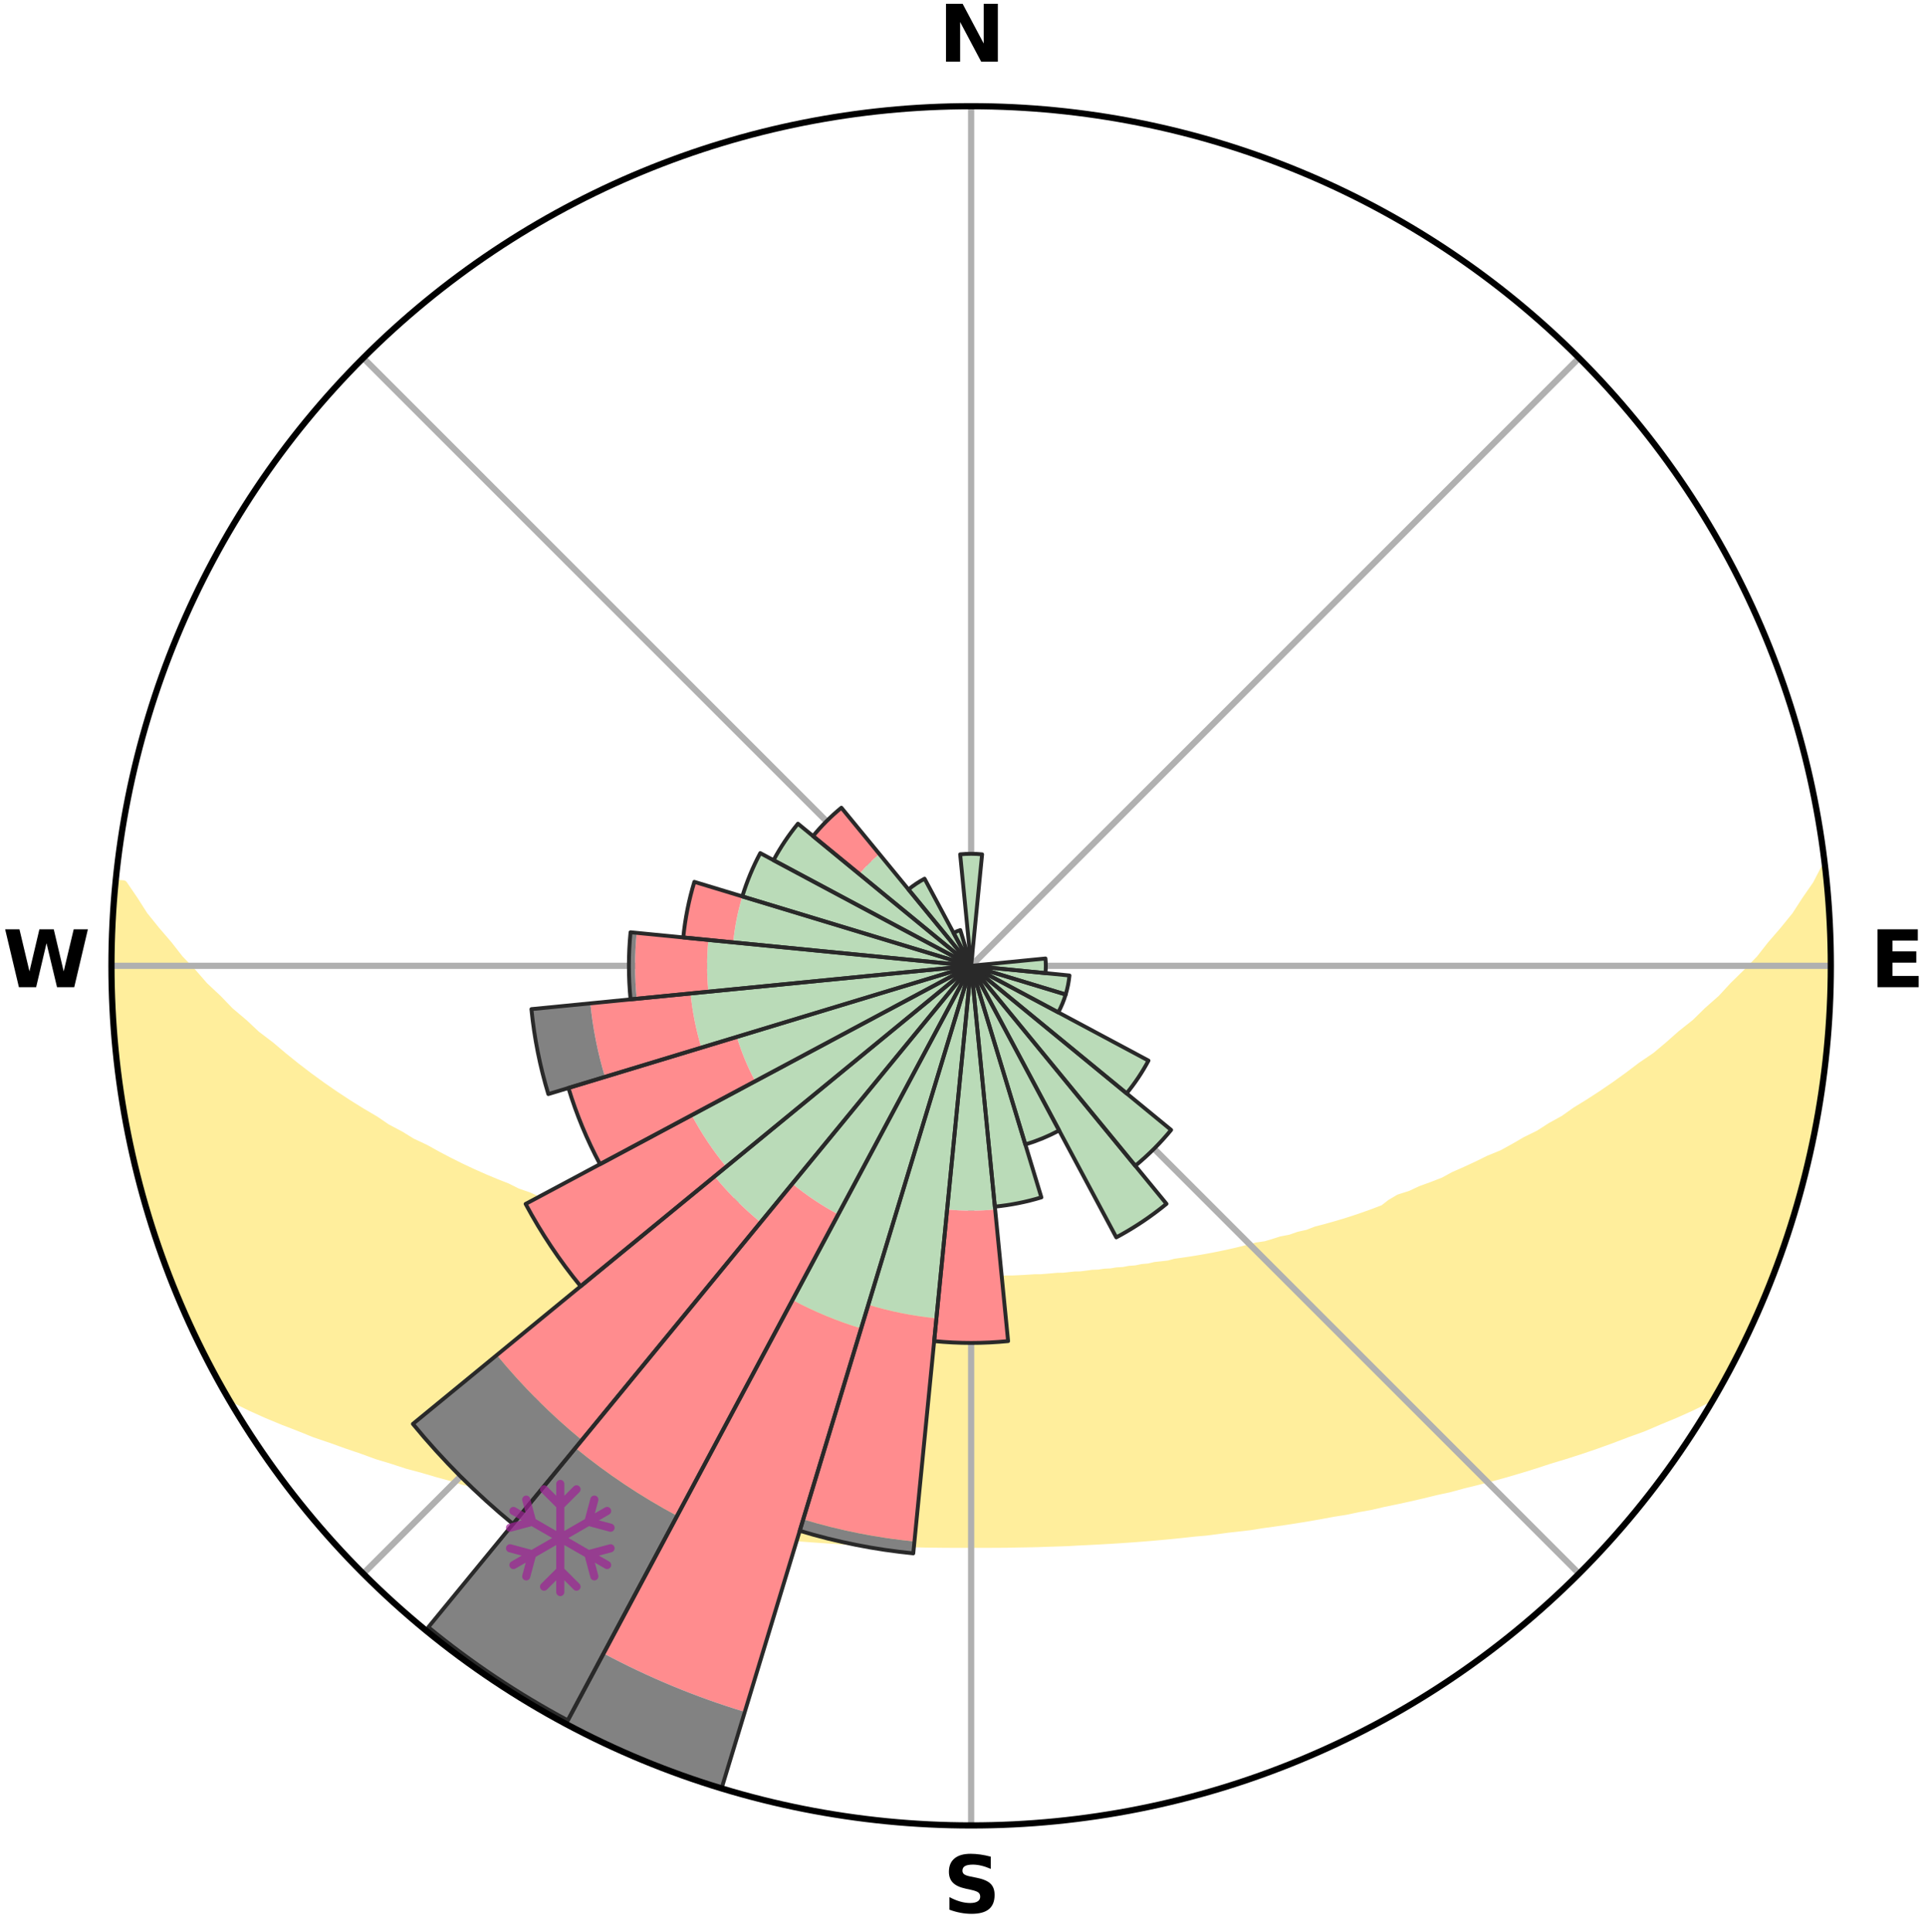 <?xml version="1.0" encoding="utf-8" standalone="no"?>
<!DOCTYPE svg PUBLIC "-//W3C//DTD SVG 1.1//EN"
  "http://www.w3.org/Graphics/SVG/1.1/DTD/svg11.dtd">
<svg xmlns:xlink="http://www.w3.org/1999/xlink" width="248.41pt" height="249.158pt" viewBox="0 0 248.41 249.158" xmlns="http://www.w3.org/2000/svg" version="1.1">
 <title>Ski Rose for 八海山スキー場, Muikamachi Hakkaisan</title>
 <defs>
  <style type="text/css">*{stroke-linejoin: round; stroke-linecap: butt}</style>
 </defs>
 <g id="figure_1">
  <g id="patch_1">
   <path d="M 0 249.158 
L 248.41 249.158 
L 248.41 0 
L 0 0 
z
" style="fill: #ffffff"/>
  </g>
  <g id="axes_1">
   <g id="patch_2">
    <path d="M 236.135 124.579 
C 236.135 110.018 233.267 95.599 227.695 82.147 
C 222.122 68.695 213.955 56.471 203.659 46.175 
C 193.363 35.879 181.139 27.711 167.687 22.139 
C 154.235 16.567 139.815 13.699 125.255 13.699 
C 110.694 13.699 96.275 16.567 82.823 22.139 
C 69.371 27.711 57.147 35.879 46.851 46.175 
C 36.555 56.471 28.387 68.695 22.815 82.147 
C 17.243 95.599 14.375 110.018 14.375 124.579 
C 14.375 139.14 17.243 153.559 22.815 167.011 
C 28.387 180.463 36.555 192.687 46.851 202.983 
C 57.147 213.279 69.371 221.447 82.823 227.019 
C 96.275 232.591 110.694 235.459 125.255 235.459 
C 139.815 235.459 154.235 232.591 167.687 227.019 
C 181.139 221.447 193.363 213.279 203.659 202.983 
C 213.955 192.687 222.122 180.463 227.695 167.011 
C 233.267 153.559 236.135 139.14 236.135 124.579 
M 125.255 124.579 
C 125.255 124.579 125.255 124.579 125.255 124.579 
C 125.255 124.579 125.255 124.579 125.255 124.579 
C 125.255 124.579 125.255 124.579 125.255 124.579 
C 125.255 124.579 125.255 124.579 125.255 124.579 
C 125.255 124.579 125.255 124.579 125.255 124.579 
C 125.255 124.579 125.255 124.579 125.255 124.579 
C 125.255 124.579 125.255 124.579 125.255 124.579 
C 125.255 124.579 125.255 124.579 125.255 124.579 
C 125.255 124.579 125.255 124.579 125.255 124.579 
C 125.255 124.579 125.255 124.579 125.255 124.579 
C 125.255 124.579 125.255 124.579 125.255 124.579 
C 125.255 124.579 125.255 124.579 125.255 124.579 
C 125.255 124.579 125.255 124.579 125.255 124.579 
C 125.255 124.579 125.255 124.579 125.255 124.579 
C 125.255 124.579 125.255 124.579 125.255 124.579 
C 125.255 124.579 125.255 124.579 125.255 124.579 
z
" style="fill: #ffffff"/>
   </g>
   <g id="PolyCollection_1">
    <defs>
     <path id="m9dc77a063f" d="M 235.348 -137.123 
L 235.348 -137.123 
L 234.282 -135.077 
L 232.875 -133.049 
L 231.607 -131.084 
L 230.041 -129.154 
L 228.421 -127.281 
L 227 -125.467 
L 225.299 -123.706 
L 223.564 -122.005 
L 222.042 -120.353 
L 220.249 -118.769 
L 218.674 -117.227 
L 216.833 -115.761 
L 215.214 -114.33 
L 213.575 -112.951 
L 211.68 -111.663 
L 210.01 -110.396 
L 208.326 -109.183 
L 206.63 -108.023 
L 204.925 -106.917 
L 203.212 -105.863 
L 201.723 -104.803 
L 199.997 -103.851 
L 198.495 -102.884 
L 196.764 -102.032 
L 195.255 -101.157 
L 193.743 -100.326 
L 192.015 -99.618 
L 190.506 -98.876 
L 188.998 -98.176 
L 187.495 -97.516 
L 186.198 -96.805 
L 184.702 -96.224 
L 183.214 -95.682 
L 181.927 -95.077 
L 180.454 -94.609 
L 179.363 -93.966 
L 178.44 -93.251 
L 177.169 -92.766 
L 175.906 -92.311 
L 174.65 -91.885 
L 173.402 -91.488 
L 172.165 -91.119 
L 170.937 -90.776 
L 169.721 -90.459 
L 168.666 -90.048 
L 167.47 -89.779 
L 166.429 -89.413 
L 165.256 -89.189 
L 164.23 -88.864 
L 163.212 -88.56 
L 162.075 -88.396 
L 161.075 -88.128 
L 160.082 -87.878 
L 159.098 -87.645 
L 158.123 -87.428 
L 157.157 -87.227 
L 156.2 -87.04 
L 155.252 -86.867 
L 154.314 -86.708 
L 153.387 -86.561 
L 152.469 -86.426 
L 151.562 -86.302 
L 150.739 -86.076 
L 149.849 -85.974 
L 148.97 -85.88 
L 148.163 -85.688 
L 147.301 -85.613 
L 146.504 -85.442 
L 145.659 -85.382 
L 144.873 -85.231 
L 144.045 -85.184 
L 143.269 -85.05 
L 142.458 -85.014 
L 141.692 -84.896 
L 140.897 -84.869 
L 140.141 -84.765 
L 139.388 -84.668 
L 138.614 -84.652 
L 137.87 -84.568 
L 137.13 -84.49 
L 136.375 -84.482 
L 135.642 -84.414 
L 134.912 -84.353 
L 134.185 -84.297 
L 133.451 -84.295 
L 132.73 -84.247 
L 132.011 -84.205 
L 131.294 -84.168 
L 130.579 -84.136 
L 129.863 -84.137 
L 129.152 -84.111 
L 128.441 -84.09 
L 127.732 -84.073 
L 127.024 -84.061 
L 126.316 -84.059 
L 125.609 -84.053 
L 124.901 -84.052 
L 124.194 -84.058 
L 123.486 -84.069 
L 122.778 -84.084 
L 122.069 -84.104 
L 121.358 -84.106 
L 120.646 -84.131 
L 119.934 -84.161 
L 119.22 -84.196 
L 118.504 -84.236 
L 117.778 -84.239 
L 117.057 -84.286 
L 116.334 -84.338 
L 115.608 -84.396 
L 114.864 -84.403 
L 114.131 -84.47 
L 113.396 -84.543 
L 112.657 -84.623 
L 111.891 -84.638 
L 111.143 -84.729 
L 110.393 -84.828 
L 109.606 -84.853 
L 108.846 -84.965 
L 108.044 -84.997 
L 107.274 -85.124 
L 106.456 -85.166 
L 105.675 -85.309 
L 104.84 -85.363 
L 104.05 -85.524 
L 103.197 -85.593 
L 102.397 -85.774 
L 101.527 -85.859 
L 100.717 -86.062 
L 99.83 -86.166 
L 98.933 -86.28 
L 98.025 -86.404 
L 97.193 -86.655 
L 96.268 -86.803 
L 95.334 -86.964 
L 94.39 -87.137 
L 93.437 -87.325 
L 92.474 -87.527 
L 91.502 -87.744 
L 90.521 -87.978 
L 89.533 -88.228 
L 88.412 -88.374 
L 87.403 -88.659 
L 86.388 -88.964 
L 85.229 -89.167 
L 84.197 -89.512 
L 83.159 -89.878 
L 81.967 -90.146 
L 80.762 -90.439 
L 79.703 -90.872 
L 78.479 -91.214 
L 77.245 -91.583 
L 76.002 -91.979 
L 74.749 -92.403 
L 73.489 -92.857 
L 72.222 -93.34 
L 70.949 -93.854 
L 69.483 -94.297 
L 68.197 -94.877 
L 66.713 -95.391 
L 65.42 -96.039 
L 63.923 -96.629 
L 62.421 -97.258 
L 60.914 -97.928 
L 59.403 -98.639 
L 57.891 -99.393 
L 56.379 -100.189 
L 54.867 -101.028 
L 53.136 -101.84 
L 51.628 -102.77 
L 49.899 -103.681 
L 48.402 -104.704 
L 46.682 -105.715 
L 44.968 -106.78 
L 43.263 -107.898 
L 41.568 -109.069 
L 39.884 -110.293 
L 38.214 -111.571 
L 36.56 -112.902 
L 34.924 -114.287 
L 33.065 -115.702 
L 31.468 -117.198 
L 29.653 -118.732 
L 28.105 -120.337 
L 26.343 -121.989 
L 24.855 -123.703 
L 23.157 -125.47 
L 21.74 -127.29 
L 20.126 -129.169 
L 18.568 -131.104 
L 17.311 -133.074 
L 15.924 -135.106 
L 14.902 -135.205 
L 14.902 -135.205 
L 14.756 -133.276 
L 14.667 -131.343 
L 14.611 -129.41 
L 14.588 -127.477 
L 14.39 -125.547 
L 14.431 -123.612 
L 14.504 -121.679 
L 14.608 -119.748 
L 14.743 -117.82 
L 14.717 -115.88 
L 14.899 -113.953 
L 15.124 -112.031 
L 15.379 -110.114 
L 15.662 -108.2 
L 15.978 -106.292 
L 16.317 -104.389 
L 16.683 -102.49 
L 17.078 -100.597 
L 17.502 -98.71 
L 17.946 -96.827 
L 18.427 -94.953 
L 18.949 -93.09 
L 19.664 -91.286 
L 20.215 -89.433 
L 20.794 -87.588 
L 21.421 -85.757 
L 22.096 -83.944 
L 22.91 -82.186 
L 23.617 -80.386 
L 24.363 -78.6 
L 25.311 -76.909 
L 26.146 -75.165 
L 26.905 -73.381 
L 27.812 -71.672 
L 28.754 -69.982 
L 30.305 -68.65 
L 32.343 -67.643 
L 34.418 -66.71 
L 36.515 -65.843 
L 38.613 -65.032 
L 40.631 -64.217 
L 42.724 -63.509 
L 44.728 -62.788 
L 46.722 -62.111 
L 48.629 -61.414 
L 50.6 -60.818 
L 52.489 -60.201 
L 54.432 -59.681 
L 56.291 -59.135 
L 58.139 -58.625 
L 59.911 -58.085 
L 61.729 -57.637 
L 63.533 -57.222 
L 65.265 -56.773 
L 66.984 -56.352 
L 68.689 -55.959 
L 70.379 -55.591 
L 72.055 -55.248 
L 73.716 -54.929 
L 75.319 -54.571 
L 76.951 -54.296 
L 78.53 -53.985 
L 80.095 -53.692 
L 81.682 -53.475 
L 83.222 -53.222 
L 84.748 -52.983 
L 86.233 -52.711 
L 87.738 -52.509 
L 89.227 -52.318 
L 90.682 -52.095 
L 92.149 -51.936 
L 93.584 -51.742 
L 95.027 -51.604 
L 96.443 -51.436 
L 97.849 -51.28 
L 99.262 -51.178 
L 100.651 -51.045 
L 102.031 -50.922 
L 103.403 -50.809 
L 104.768 -50.706 
L 106.126 -50.612 
L 107.476 -50.526 
L 108.814 -50.42 
L 110.153 -50.352 
L 111.486 -50.291 
L 112.814 -50.237 
L 114.136 -50.178 
L 115.454 -50.134 
L 116.769 -50.1 
L 118.081 -50.072 
L 119.388 -50.037 
L 120.695 -50.022 
L 121.999 -50.007 
L 123.302 -50.004 
L 124.604 -50.005 
L 125.906 -50.004 
L 127.208 -50.003 
L 128.511 -50.008 
L 129.815 -50.017 
L 131.121 -50.043 
L 132.43 -50.065 
L 133.742 -50.091 
L 135.055 -50.138 
L 136.374 -50.179 
L 137.697 -50.225 
L 139.021 -50.302 
L 140.354 -50.364 
L 141.693 -50.433 
L 143.038 -50.509 
L 144.389 -50.593 
L 145.747 -50.686 
L 147.113 -50.788 
L 148.486 -50.9 
L 149.867 -51.022 
L 151.256 -51.154 
L 152.653 -51.298 
L 154.06 -51.454 
L 155.493 -51.577 
L 156.918 -51.758 
L 158.353 -51.953 
L 159.818 -52.115 
L 161.298 -52.288 
L 162.763 -52.527 
L 164.264 -52.733 
L 165.78 -52.951 
L 167.307 -53.189 
L 168.848 -53.442 
L 170.4 -53.715 
L 171.966 -54.006 
L 173.583 -54.261 
L 175.173 -54.596 
L 176.82 -54.892 
L 178.437 -55.27 
L 180.113 -55.614 
L 181.802 -55.981 
L 183.506 -56.375 
L 185.224 -56.796 
L 187.011 -57.184 
L 188.757 -57.662 
L 190.576 -58.108 
L 192.409 -58.587 
L 194.258 -59.098 
L 196.119 -59.644 
L 197.995 -60.224 
L 199.881 -60.843 
L 201.851 -61.438 
L 203.834 -62.074 
L 205.829 -62.752 
L 207.834 -63.474 
L 209.846 -64.241 
L 211.945 -64.998 
L 213.963 -65.864 
L 216.058 -66.731 
L 218.135 -67.662 
L 220.172 -68.669 
L 221.758 -69.98 
L 222.683 -71.68 
L 223.553 -73.409 
L 224.466 -75.114 
L 225.306 -76.857 
L 226.133 -78.606 
L 226.938 -80.366 
L 227.677 -82.154 
L 228.339 -83.973 
L 229.106 -85.751 
L 229.616 -87.623 
L 230.247 -89.449 
L 230.835 -91.29 
L 231.563 -93.089 
L 232.028 -94.968 
L 232.463 -96.853 
L 233.046 -98.701 
L 233.479 -100.586 
L 233.823 -102.491 
L 234.267 -104.375 
L 234.596 -106.282 
L 234.824 -108.204 
L 235.14 -110.112 
L 235.414 -112.028 
L 235.558 -113.958 
L 235.748 -115.883 
L 235.899 -117.812 
L 236.013 -119.743 
L 236.089 -121.677 
L 236.128 -123.611 
L 236.027 -125.546 
L 235.997 -127.479 
L 235.932 -129.411 
L 235.834 -131.342 
L 235.704 -133.272 
L 235.541 -135.198 
L 235.348 -137.123 
z
" style="stroke: #ffee9c"/>
    </defs>
    <g clip-path="url(#p7a4de26325)">
     <use xlink:href="#m9dc77a063f" x="0" y="249.158" style="fill: #ffee9c; stroke: #ffee9c"/>
    </g>
   </g>
   <g id="matplotlib.axis_1">
    <g id="xtick_1">
     <g id="line2d_1">
      <path d="M 125.255 124.579 
L 125.255 13.699 
" clip-path="url(#p7a4de26325)" style="fill: none; stroke: #b0b0b0; stroke-width: 0.8; stroke-linecap: square"/>
     </g>
     <g id="text_1">
      <!-- N -->
      <g transform="translate(121.07 7.958) scale(0.1 -0.1)">
       <defs>
        <path id="DejaVuSans-Bold-4e" d="M 588 4666 
L 1931 4666 
L 3628 1466 
L 3628 4666 
L 4769 4666 
L 4769 0 
L 3425 0 
L 1728 3200 
L 1728 0 
L 588 0 
L 588 4666 
z
" transform="scale(0.016)"/>
       </defs>
       <use xlink:href="#DejaVuSans-Bold-4e"/>
      </g>
     </g>
    </g>
    <g id="xtick_2">
     <g id="line2d_2">
      <path d="M 125.255 124.579 
L 203.659 46.175 
" clip-path="url(#p7a4de26325)" style="fill: none; stroke: #b0b0b0; stroke-width: 0.8; stroke-linecap: square"/>
     </g>
    </g>
    <g id="xtick_3">
     <g id="line2d_3">
      <path d="M 125.255 124.579 
L 236.135 124.579 
" clip-path="url(#p7a4de26325)" style="fill: none; stroke: #b0b0b0; stroke-width: 0.8; stroke-linecap: square"/>
     </g>
     <g id="text_2">
      <!-- E -->
      <g transform="translate(241.219 127.338) scale(0.1 -0.1)">
       <defs>
        <path id="DejaVuSans-Bold-45" d="M 588 4666 
L 3834 4666 
L 3834 3756 
L 1791 3756 
L 1791 2888 
L 3713 2888 
L 3713 1978 
L 1791 1978 
L 1791 909 
L 3903 909 
L 3903 0 
L 588 0 
L 588 4666 
z
" transform="scale(0.016)"/>
       </defs>
       <use xlink:href="#DejaVuSans-Bold-45"/>
      </g>
     </g>
    </g>
    <g id="xtick_4">
     <g id="line2d_4">
      <path d="M 125.255 124.579 
L 203.659 202.983 
" clip-path="url(#p7a4de26325)" style="fill: none; stroke: #b0b0b0; stroke-width: 0.8; stroke-linecap: square"/>
     </g>
    </g>
    <g id="xtick_5">
     <g id="line2d_5">
      <path d="M 125.255 124.579 
L 125.255 235.459 
" clip-path="url(#p7a4de26325)" style="fill: none; stroke: #b0b0b0; stroke-width: 0.8; stroke-linecap: square"/>
     </g>
     <g id="text_3">
      <!-- S -->
      <g transform="translate(121.654 246.718) scale(0.1 -0.1)">
       <defs>
        <path id="DejaVuSans-Bold-53" d="M 3834 4519 
L 3834 3531 
Q 3450 3703 3084 3790 
Q 2719 3878 2394 3878 
Q 1963 3878 1756 3759 
Q 1550 3641 1550 3391 
Q 1550 3203 1689 3098 
Q 1828 2994 2194 2919 
L 2706 2816 
Q 3484 2659 3812 2340 
Q 4141 2022 4141 1434 
Q 4141 663 3683 286 
Q 3225 -91 2284 -91 
Q 1841 -91 1394 -6 
Q 947 78 500 244 
L 500 1259 
Q 947 1022 1364 901 
Q 1781 781 2169 781 
Q 2563 781 2772 912 
Q 2981 1044 2981 1288 
Q 2981 1506 2839 1625 
Q 2697 1744 2272 1838 
L 1806 1941 
Q 1106 2091 782 2419 
Q 459 2747 459 3303 
Q 459 4000 909 4375 
Q 1359 4750 2203 4750 
Q 2588 4750 2994 4692 
Q 3400 4634 3834 4519 
z
" transform="scale(0.016)"/>
       </defs>
       <use xlink:href="#DejaVuSans-Bold-53"/>
      </g>
     </g>
    </g>
    <g id="xtick_6">
     <g id="line2d_6">
      <path d="M 125.255 124.579 
L 46.851 202.983 
" clip-path="url(#p7a4de26325)" style="fill: none; stroke: #b0b0b0; stroke-width: 0.8; stroke-linecap: square"/>
     </g>
    </g>
    <g id="xtick_7">
     <g id="line2d_7">
      <path d="M 125.255 124.579 
L 14.375 124.579 
" clip-path="url(#p7a4de26325)" style="fill: none; stroke: #b0b0b0; stroke-width: 0.8; stroke-linecap: square"/>
     </g>
     <g id="text_4">
      <!-- W -->
      <g transform="translate(0.36 127.338) scale(0.1 -0.1)">
       <defs>
        <path id="DejaVuSans-Bold-57" d="M 191 4666 
L 1344 4666 
L 2150 1275 
L 2950 4666 
L 4109 4666 
L 4909 1275 
L 5716 4666 
L 6859 4666 
L 5759 0 
L 4372 0 
L 3525 3547 
L 2688 0 
L 1300 0 
L 191 4666 
z
" transform="scale(0.016)"/>
       </defs>
       <use xlink:href="#DejaVuSans-Bold-57"/>
      </g>
     </g>
    </g>
    <g id="xtick_8">
     <g id="line2d_8">
      <path d="M 125.255 124.579 
L 46.851 46.175 
" clip-path="url(#p7a4de26325)" style="fill: none; stroke: #b0b0b0; stroke-width: 0.8; stroke-linecap: square"/>
     </g>
    </g>
   </g>
   <g id="matplotlib.axis_2"/>
   <g id="patch_3">
    <path d="M 125.255 124.579 
C 125.255 124.579 125.255 124.579 125.255 124.579 
C 125.255 124.579 125.255 124.579 125.255 124.579 
L 125.255 124.579 
C 125.255 124.579 125.255 124.579 125.255 124.579 
C 125.255 124.579 125.255 124.579 125.255 124.579 
z
" clip-path="url(#p7a4de26325)" style="fill: #d9d9d9"/>
   </g>
   <g id="patch_4">
    <path d="M 125.255 124.579 
C 125.255 124.579 125.255 124.579 125.255 124.579 
C 125.255 124.579 125.255 124.579 125.255 124.579 
L 125.255 124.579 
C 125.255 124.579 125.255 124.579 125.255 124.579 
C 125.255 124.579 125.255 124.579 125.255 124.579 
z
" clip-path="url(#p7a4de26325)" style="fill: #d9d9d9"/>
   </g>
   <g id="patch_5">
    <path d="M 125.255 124.579 
C 125.255 124.579 125.255 124.579 125.255 124.579 
C 125.255 124.579 125.255 124.579 125.255 124.579 
L 125.255 124.579 
C 125.255 124.579 125.255 124.579 125.255 124.579 
C 125.255 124.579 125.255 124.579 125.255 124.579 
z
" clip-path="url(#p7a4de26325)" style="fill: #d9d9d9"/>
   </g>
   <g id="patch_6">
    <path d="M 125.255 124.579 
C 125.255 124.579 125.255 124.579 125.255 124.579 
C 125.255 124.579 125.255 124.579 125.255 124.579 
L 125.255 124.579 
C 125.255 124.579 125.255 124.579 125.255 124.579 
C 125.255 124.579 125.255 124.579 125.255 124.579 
z
" clip-path="url(#p7a4de26325)" style="fill: #d9d9d9"/>
   </g>
   <g id="patch_7">
    <path d="M 125.255 124.579 
C 125.255 124.579 125.255 124.579 125.255 124.579 
C 125.255 124.579 125.255 124.579 125.255 124.579 
L 125.255 124.579 
C 125.255 124.579 125.255 124.579 125.255 124.579 
C 125.255 124.579 125.255 124.579 125.255 124.579 
z
" clip-path="url(#p7a4de26325)" style="fill: #d9d9d9"/>
   </g>
   <g id="patch_8">
    <path d="M 125.255 124.579 
C 125.255 124.579 125.255 124.579 125.255 124.579 
C 125.255 124.579 125.255 124.579 125.255 124.579 
L 125.255 124.579 
C 125.255 124.579 125.255 124.579 125.255 124.579 
C 125.255 124.579 125.255 124.579 125.255 124.579 
z
" clip-path="url(#p7a4de26325)" style="fill: #d9d9d9"/>
   </g>
   <g id="patch_9">
    <path d="M 125.255 124.579 
C 125.255 124.579 125.255 124.579 125.255 124.579 
C 125.255 124.579 125.255 124.579 125.255 124.579 
L 125.255 124.579 
C 125.255 124.579 125.255 124.579 125.255 124.579 
C 125.255 124.579 125.255 124.579 125.255 124.579 
z
" clip-path="url(#p7a4de26325)" style="fill: #d9d9d9"/>
   </g>
   <g id="patch_10">
    <path d="M 125.255 124.579 
C 125.255 124.579 125.255 124.579 125.255 124.579 
C 125.255 124.579 125.255 124.579 125.255 124.579 
L 125.255 124.579 
C 125.255 124.579 125.255 124.579 125.255 124.579 
C 125.255 124.579 125.255 124.579 125.255 124.579 
z
" clip-path="url(#p7a4de26325)" style="fill: #d9d9d9"/>
   </g>
   <g id="patch_11">
    <path d="M 125.255 124.579 
C 125.255 124.579 125.255 124.579 125.255 124.579 
C 125.255 124.579 125.255 124.579 125.255 124.579 
L 125.255 124.579 
C 125.255 124.579 125.255 124.579 125.255 124.579 
C 125.255 124.579 125.255 124.579 125.255 124.579 
z
" clip-path="url(#p7a4de26325)" style="fill: #d9d9d9"/>
   </g>
   <g id="patch_12">
    <path d="M 125.255 124.579 
C 125.255 124.579 125.255 124.579 125.255 124.579 
C 125.255 124.579 125.255 124.579 125.255 124.579 
L 125.255 124.579 
C 125.255 124.579 125.255 124.579 125.255 124.579 
C 125.255 124.579 125.255 124.579 125.255 124.579 
z
" clip-path="url(#p7a4de26325)" style="fill: #d9d9d9"/>
   </g>
   <g id="patch_13">
    <path d="M 125.255 124.579 
C 125.255 124.579 125.255 124.579 125.255 124.579 
C 125.255 124.579 125.255 124.579 125.255 124.579 
L 125.255 124.579 
C 125.255 124.579 125.255 124.579 125.255 124.579 
C 125.255 124.579 125.255 124.579 125.255 124.579 
z
" clip-path="url(#p7a4de26325)" style="fill: #d9d9d9"/>
   </g>
   <g id="patch_14">
    <path d="M 125.255 124.579 
C 125.255 124.579 125.255 124.579 125.255 124.579 
C 125.255 124.579 125.255 124.579 125.255 124.579 
L 125.255 124.579 
C 125.255 124.579 125.255 124.579 125.255 124.579 
C 125.255 124.579 125.255 124.579 125.255 124.579 
z
" clip-path="url(#p7a4de26325)" style="fill: #d9d9d9"/>
   </g>
   <g id="patch_15">
    <path d="M 125.255 124.579 
C 125.255 124.579 125.255 124.579 125.255 124.579 
C 125.255 124.579 125.255 124.579 125.255 124.579 
L 125.255 124.579 
C 125.255 124.579 125.255 124.579 125.255 124.579 
C 125.255 124.579 125.255 124.579 125.255 124.579 
z
" clip-path="url(#p7a4de26325)" style="fill: #d9d9d9"/>
   </g>
   <g id="patch_16">
    <path d="M 125.255 124.579 
C 125.255 124.579 125.255 124.579 125.255 124.579 
C 125.255 124.579 125.255 124.579 125.255 124.579 
L 125.255 124.579 
C 125.255 124.579 125.255 124.579 125.255 124.579 
C 125.255 124.579 125.255 124.579 125.255 124.579 
z
" clip-path="url(#p7a4de26325)" style="fill: #d9d9d9"/>
   </g>
   <g id="patch_17">
    <path d="M 125.255 124.579 
C 125.255 124.579 125.255 124.579 125.255 124.579 
C 125.255 124.579 125.255 124.579 125.255 124.579 
L 125.255 124.579 
C 125.255 124.579 125.255 124.579 125.255 124.579 
C 125.255 124.579 125.255 124.579 125.255 124.579 
z
" clip-path="url(#p7a4de26325)" style="fill: #d9d9d9"/>
   </g>
   <g id="patch_18">
    <path d="M 125.255 124.579 
C 125.255 124.579 125.255 124.579 125.255 124.579 
C 125.255 124.579 125.255 124.579 125.255 124.579 
L 125.255 124.579 
C 125.255 124.579 125.255 124.579 125.255 124.579 
C 125.255 124.579 125.255 124.579 125.255 124.579 
z
" clip-path="url(#p7a4de26325)" style="fill: #d9d9d9"/>
   </g>
   <g id="patch_19">
    <path d="M 125.255 124.579 
C 125.255 124.579 125.255 124.579 125.255 124.579 
C 125.255 124.579 125.255 124.579 125.255 124.579 
L 125.255 124.579 
C 125.255 124.579 125.255 124.579 125.255 124.579 
C 125.255 124.579 125.255 124.579 125.255 124.579 
z
" clip-path="url(#p7a4de26325)" style="fill: #d9d9d9"/>
   </g>
   <g id="patch_20">
    <path d="M 125.255 124.579 
C 125.255 124.579 125.255 124.579 125.255 124.579 
C 125.255 124.579 125.255 124.579 125.255 124.579 
L 125.255 124.579 
C 125.255 124.579 125.255 124.579 125.255 124.579 
C 125.255 124.579 125.255 124.579 125.255 124.579 
z
" clip-path="url(#p7a4de26325)" style="fill: #d9d9d9"/>
   </g>
   <g id="patch_21">
    <path d="M 125.255 124.579 
C 125.255 124.579 125.255 124.579 125.255 124.579 
C 125.255 124.579 125.255 124.579 125.255 124.579 
L 125.255 124.579 
C 125.255 124.579 125.255 124.579 125.255 124.579 
C 125.255 124.579 125.255 124.579 125.255 124.579 
z
" clip-path="url(#p7a4de26325)" style="fill: #d9d9d9"/>
   </g>
   <g id="patch_22">
    <path d="M 125.255 124.579 
C 125.255 124.579 125.255 124.579 125.255 124.579 
C 125.255 124.579 125.255 124.579 125.255 124.579 
L 125.255 124.579 
C 125.255 124.579 125.255 124.579 125.255 124.579 
C 125.255 124.579 125.255 124.579 125.255 124.579 
z
" clip-path="url(#p7a4de26325)" style="fill: #d9d9d9"/>
   </g>
   <g id="patch_23">
    <path d="M 125.255 124.579 
C 125.255 124.579 125.255 124.579 125.255 124.579 
C 125.255 124.579 125.255 124.579 125.255 124.579 
L 125.255 124.579 
C 125.255 124.579 125.255 124.579 125.255 124.579 
C 125.255 124.579 125.255 124.579 125.255 124.579 
z
" clip-path="url(#p7a4de26325)" style="fill: #d9d9d9"/>
   </g>
   <g id="patch_24">
    <path d="M 125.255 124.579 
C 125.255 124.579 125.255 124.579 125.255 124.579 
C 125.255 124.579 125.255 124.579 125.255 124.579 
L 125.255 124.579 
C 125.255 124.579 125.255 124.579 125.255 124.579 
C 125.255 124.579 125.255 124.579 125.255 124.579 
z
" clip-path="url(#p7a4de26325)" style="fill: #d9d9d9"/>
   </g>
   <g id="patch_25">
    <path d="M 125.255 124.579 
C 125.255 124.579 125.255 124.579 125.255 124.579 
C 125.255 124.579 125.255 124.579 125.255 124.579 
L 125.255 124.579 
C 125.255 124.579 125.255 124.579 125.255 124.579 
C 125.255 124.579 125.255 124.579 125.255 124.579 
z
" clip-path="url(#p7a4de26325)" style="fill: #d9d9d9"/>
   </g>
   <g id="patch_26">
    <path d="M 125.255 124.579 
C 125.255 124.579 125.255 124.579 125.255 124.579 
C 125.255 124.579 125.255 124.579 125.255 124.579 
L 125.255 124.579 
C 125.255 124.579 125.255 124.579 125.255 124.579 
C 125.255 124.579 125.255 124.579 125.255 124.579 
z
" clip-path="url(#p7a4de26325)" style="fill: #d9d9d9"/>
   </g>
   <g id="patch_27">
    <path d="M 125.255 124.579 
C 125.255 124.579 125.255 124.579 125.255 124.579 
C 125.255 124.579 125.255 124.579 125.255 124.579 
L 125.255 124.579 
C 125.255 124.579 125.255 124.579 125.255 124.579 
C 125.255 124.579 125.255 124.579 125.255 124.579 
z
" clip-path="url(#p7a4de26325)" style="fill: #d9d9d9"/>
   </g>
   <g id="patch_28">
    <path d="M 125.255 124.579 
C 125.255 124.579 125.255 124.579 125.255 124.579 
C 125.255 124.579 125.255 124.579 125.255 124.579 
L 125.255 124.579 
C 125.255 124.579 125.255 124.579 125.255 124.579 
C 125.255 124.579 125.255 124.579 125.255 124.579 
z
" clip-path="url(#p7a4de26325)" style="fill: #d9d9d9"/>
   </g>
   <g id="patch_29">
    <path d="M 125.255 124.579 
C 125.255 124.579 125.255 124.579 125.255 124.579 
C 125.255 124.579 125.255 124.579 125.255 124.579 
L 125.255 124.579 
C 125.255 124.579 125.255 124.579 125.255 124.579 
C 125.255 124.579 125.255 124.579 125.255 124.579 
z
" clip-path="url(#p7a4de26325)" style="fill: #d9d9d9"/>
   </g>
   <g id="patch_30">
    <path d="M 125.255 124.579 
C 125.255 124.579 125.255 124.579 125.255 124.579 
C 125.255 124.579 125.255 124.579 125.255 124.579 
L 125.255 124.579 
C 125.255 124.579 125.255 124.579 125.255 124.579 
C 125.255 124.579 125.255 124.579 125.255 124.579 
z
" clip-path="url(#p7a4de26325)" style="fill: #d9d9d9"/>
   </g>
   <g id="patch_31">
    <path d="M 125.255 124.579 
C 125.255 124.579 125.255 124.579 125.255 124.579 
C 125.255 124.579 125.255 124.579 125.255 124.579 
L 125.255 124.579 
C 125.255 124.579 125.255 124.579 125.255 124.579 
C 125.255 124.579 125.255 124.579 125.255 124.579 
z
" clip-path="url(#p7a4de26325)" style="fill: #d9d9d9"/>
   </g>
   <g id="patch_32">
    <path d="M 125.255 124.579 
C 125.255 124.579 125.255 124.579 125.255 124.579 
C 125.255 124.579 125.255 124.579 125.255 124.579 
L 125.255 124.579 
C 125.255 124.579 125.255 124.579 125.255 124.579 
C 125.255 124.579 125.255 124.579 125.255 124.579 
z
" clip-path="url(#p7a4de26325)" style="fill: #d9d9d9"/>
   </g>
   <g id="patch_33">
    <path d="M 125.255 124.579 
C 125.255 124.579 125.255 124.579 125.255 124.579 
C 125.255 124.579 125.255 124.579 125.255 124.579 
L 125.255 124.579 
C 125.255 124.579 125.255 124.579 125.255 124.579 
C 125.255 124.579 125.255 124.579 125.255 124.579 
z
" clip-path="url(#p7a4de26325)" style="fill: #d9d9d9"/>
   </g>
   <g id="patch_34">
    <path d="M 125.255 124.579 
C 125.255 124.579 125.255 124.579 125.255 124.579 
C 125.255 124.579 125.255 124.579 125.255 124.579 
L 125.255 124.579 
C 125.255 124.579 125.255 124.579 125.255 124.579 
C 125.255 124.579 125.255 124.579 125.255 124.579 
z
" clip-path="url(#p7a4de26325)" style="fill: #d9d9d9"/>
   </g>
   <g id="patch_35">
    <path d="M 125.255 124.579 
C 125.255 124.579 125.255 124.579 125.255 124.579 
C 125.255 124.579 125.255 124.579 125.255 124.579 
L 126.671 110.2 
C 126.2 110.153 125.728 110.13 125.255 110.13 
C 124.782 110.13 124.309 110.153 123.839 110.2 
z
" clip-path="url(#p7a4de26325)" style="fill: #badbb8"/>
   </g>
   <g id="patch_36">
    <path d="M 125.255 124.579 
C 125.255 124.579 125.255 124.579 125.255 124.579 
C 125.255 124.579 125.255 124.579 125.255 124.579 
L 125.255 124.579 
C 125.255 124.579 125.255 124.579 125.255 124.579 
C 125.255 124.579 125.255 124.579 125.255 124.579 
z
" clip-path="url(#p7a4de26325)" style="fill: #badbb8"/>
   </g>
   <g id="patch_37">
    <path d="M 125.255 124.579 
C 125.255 124.579 125.255 124.579 125.255 124.579 
C 125.255 124.579 125.255 124.579 125.255 124.579 
L 125.255 124.579 
C 125.255 124.579 125.255 124.579 125.255 124.579 
C 125.255 124.579 125.255 124.579 125.255 124.579 
z
" clip-path="url(#p7a4de26325)" style="fill: #badbb8"/>
   </g>
   <g id="patch_38">
    <path d="M 125.255 124.579 
C 125.255 124.579 125.255 124.579 125.255 124.579 
C 125.255 124.579 125.255 124.579 125.255 124.579 
L 125.255 124.579 
C 125.255 124.579 125.255 124.579 125.255 124.579 
C 125.255 124.579 125.255 124.579 125.255 124.579 
z
" clip-path="url(#p7a4de26325)" style="fill: #badbb8"/>
   </g>
   <g id="patch_39">
    <path d="M 125.255 124.579 
C 125.255 124.579 125.255 124.579 125.255 124.579 
C 125.255 124.579 125.255 124.579 125.255 124.579 
L 125.255 124.579 
C 125.255 124.579 125.255 124.579 125.255 124.579 
C 125.255 124.579 125.255 124.579 125.255 124.579 
z
" clip-path="url(#p7a4de26325)" style="fill: #badbb8"/>
   </g>
   <g id="patch_40">
    <path d="M 125.255 124.579 
C 125.255 124.579 125.255 124.579 125.255 124.579 
C 125.255 124.579 125.255 124.579 125.255 124.579 
L 125.255 124.579 
C 125.255 124.579 125.255 124.579 125.255 124.579 
C 125.255 124.579 125.255 124.579 125.255 124.579 
z
" clip-path="url(#p7a4de26325)" style="fill: #badbb8"/>
   </g>
   <g id="patch_41">
    <path d="M 125.255 124.579 
C 125.255 124.579 125.255 124.579 125.255 124.579 
C 125.255 124.579 125.255 124.579 125.255 124.579 
L 125.255 124.579 
C 125.255 124.579 125.255 124.579 125.255 124.579 
C 125.255 124.579 125.255 124.579 125.255 124.579 
z
" clip-path="url(#p7a4de26325)" style="fill: #badbb8"/>
   </g>
   <g id="patch_42">
    <path d="M 125.255 124.579 
C 125.255 124.579 125.255 124.579 125.255 124.579 
C 125.255 124.579 125.255 124.579 125.255 124.579 
L 125.255 124.579 
C 125.255 124.579 125.255 124.579 125.255 124.579 
C 125.255 124.579 125.255 124.579 125.255 124.579 
z
" clip-path="url(#p7a4de26325)" style="fill: #badbb8"/>
   </g>
   <g id="patch_43">
    <path d="M 125.255 124.579 
C 125.255 124.579 125.255 124.579 125.255 124.579 
C 125.255 124.579 125.255 124.579 125.255 124.579 
L 134.841 125.523 
C 134.872 125.209 134.887 124.894 134.887 124.579 
C 134.887 124.264 134.872 123.949 134.841 123.635 
z
" clip-path="url(#p7a4de26325)" style="fill: #badbb8"/>
   </g>
   <g id="patch_44">
    <path d="M 125.255 124.579 
C 125.255 124.579 125.255 124.579 125.255 124.579 
C 125.255 124.579 125.255 124.579 125.255 124.579 
L 137.449 128.278 
C 137.57 127.879 137.671 127.474 137.753 127.065 
C 137.834 126.656 137.895 126.243 137.936 125.828 
z
" clip-path="url(#p7a4de26325)" style="fill: #badbb8"/>
   </g>
   <g id="patch_45">
    <path d="M 125.255 124.579 
C 125.255 124.579 125.255 124.579 125.255 124.579 
C 125.255 124.579 125.255 124.579 125.255 124.579 
L 136.493 130.586 
C 136.69 130.218 136.868 129.841 137.028 129.456 
C 137.187 129.07 137.328 128.677 137.449 128.278 
z
" clip-path="url(#p7a4de26325)" style="fill: #badbb8"/>
   </g>
   <g id="patch_46">
    <path d="M 125.255 124.579 
C 125.255 124.579 125.255 124.579 125.255 124.579 
C 125.255 124.579 125.255 124.579 125.255 124.579 
L 145.304 141.033 
C 145.843 140.377 146.349 139.695 146.82 138.989 
C 147.292 138.283 147.729 137.554 148.129 136.806 
z
" clip-path="url(#p7a4de26325)" style="fill: #badbb8"/>
   </g>
   <g id="patch_47">
    <path d="M 125.255 124.579 
C 125.255 124.579 125.255 124.579 125.255 124.579 
C 125.255 124.579 125.255 124.579 125.255 124.579 
L 146.424 150.373 
C 147.268 149.68 148.078 148.946 148.85 148.174 
C 149.622 147.402 150.356 146.592 151.049 145.748 
z
" clip-path="url(#p7a4de26325)" style="fill: #badbb8"/>
   </g>
   <g id="patch_48">
    <path d="M 125.255 124.579 
C 125.255 124.579 125.255 124.579 125.255 124.579 
C 125.255 124.579 125.255 124.579 125.255 124.579 
L 143.977 159.606 
C 145.123 158.993 146.239 158.324 147.32 157.602 
C 148.401 156.88 149.446 156.105 150.451 155.28 
z
" clip-path="url(#p7a4de26325)" style="fill: #badbb8"/>
   </g>
   <g id="patch_49">
    <path d="M 125.255 124.579 
C 125.255 124.579 125.255 124.579 125.255 124.579 
C 125.255 124.579 125.255 124.579 125.255 124.579 
L 132.245 147.624 
C 133 147.395 133.742 147.129 134.47 146.828 
C 135.199 146.526 135.912 146.189 136.607 145.817 
z
" clip-path="url(#p7a4de26325)" style="fill: #badbb8"/>
   </g>
   <g id="patch_50">
    <path d="M 125.255 124.579 
C 125.255 124.579 125.255 124.579 125.255 124.579 
C 125.255 124.579 125.255 124.579 125.255 124.579 
L 128.314 155.642 
C 129.331 155.542 130.342 155.392 131.344 155.193 
C 132.346 154.993 133.338 154.745 134.316 154.448 
z
" clip-path="url(#p7a4de26325)" style="fill: #badbb8"/>
   </g>
   <g id="patch_51">
    <path d="M 125.255 124.579 
C 125.255 124.579 125.255 124.579 125.255 124.579 
C 125.255 124.579 125.255 124.579 125.255 124.579 
L 122.159 156.01 
C 123.188 156.111 124.221 156.162 125.255 156.162 
C 126.289 156.162 127.322 156.111 128.35 156.01 
z
" clip-path="url(#p7a4de26325)" style="fill: #badbb8"/>
   </g>
   <g id="patch_52">
    <path d="M 125.255 124.579 
C 125.255 124.579 125.255 124.579 125.255 124.579 
C 125.255 124.579 125.255 124.579 125.255 124.579 
L 111.991 168.303 
C 113.422 168.737 114.874 169.101 116.341 169.393 
C 117.808 169.684 119.288 169.904 120.776 170.051 
z
" clip-path="url(#p7a4de26325)" style="fill: #badbb8"/>
   </g>
   <g id="patch_53">
    <path d="M 125.255 124.579 
C 125.255 124.579 125.255 124.579 125.255 124.579 
C 125.255 124.579 125.255 124.579 125.255 124.579 
L 102.213 167.688 
C 103.624 168.442 105.071 169.126 106.549 169.739 
C 108.027 170.351 109.535 170.89 111.066 171.355 
z
" clip-path="url(#p7a4de26325)" style="fill: #badbb8"/>
   </g>
   <g id="patch_54">
    <path d="M 125.255 124.579 
C 125.255 124.579 125.255 124.579 125.255 124.579 
C 125.255 124.579 125.255 124.579 125.255 124.579 
L 102.187 152.688 
C 103.107 153.443 104.063 154.152 105.053 154.813 
C 106.043 155.475 107.064 156.087 108.114 156.648 
z
" clip-path="url(#p7a4de26325)" style="fill: #badbb8"/>
   </g>
   <g id="patch_55">
    <path d="M 125.255 124.579 
C 125.255 124.579 125.255 124.579 125.255 124.579 
C 125.255 124.579 125.255 124.579 125.255 124.579 
L 92.164 151.736 
C 93.052 152.82 93.994 153.858 94.985 154.849 
C 95.976 155.84 97.014 156.781 98.097 157.67 
z
" clip-path="url(#p7a4de26325)" style="fill: #badbb8"/>
   </g>
   <g id="patch_56">
    <path d="M 125.255 124.579 
C 125.255 124.579 125.255 124.579 125.255 124.579 
C 125.255 124.579 125.255 124.579 125.255 124.579 
L 89.213 143.844 
C 89.843 145.024 90.531 146.172 91.274 147.284 
C 92.018 148.396 92.815 149.471 93.664 150.505 
z
" clip-path="url(#p7a4de26325)" style="fill: #badbb8"/>
   </g>
   <g id="patch_57">
    <path d="M 125.255 124.579 
C 125.255 124.579 125.255 124.579 125.255 124.579 
C 125.255 124.579 125.255 124.579 125.255 124.579 
L 95.032 133.747 
C 95.332 134.736 95.681 135.71 96.076 136.665 
C 96.472 137.62 96.914 138.555 97.401 139.467 
z
" clip-path="url(#p7a4de26325)" style="fill: #badbb8"/>
   </g>
   <g id="patch_58">
    <path d="M 125.255 124.579 
C 125.255 124.579 125.255 124.579 125.255 124.579 
C 125.255 124.579 125.255 124.579 125.255 124.579 
L 89.068 128.143 
C 89.184 129.328 89.359 130.506 89.591 131.673 
C 89.823 132.84 90.113 133.996 90.458 135.135 
z
" clip-path="url(#p7a4de26325)" style="fill: #badbb8"/>
   </g>
   <g id="patch_59">
    <path d="M 125.255 124.579 
C 125.255 124.579 125.255 124.579 125.255 124.579 
C 125.255 124.579 125.255 124.579 125.255 124.579 
L 91.362 121.241 
C 91.253 122.35 91.198 123.464 91.198 124.579 
C 91.198 125.694 91.253 126.808 91.362 127.917 
z
" clip-path="url(#p7a4de26325)" style="fill: #badbb8"/>
   </g>
   <g id="patch_60">
    <path d="M 125.255 124.579 
C 125.255 124.579 125.255 124.579 125.255 124.579 
C 125.255 124.579 125.255 124.579 125.255 124.579 
L 95.743 115.627 
C 95.45 116.593 95.205 117.573 95.008 118.563 
C 94.811 119.553 94.663 120.552 94.564 121.556 
z
" clip-path="url(#p7a4de26325)" style="fill: #badbb8"/>
   </g>
   <g id="patch_61">
    <path d="M 125.255 124.579 
C 125.255 124.579 125.255 124.579 125.255 124.579 
C 125.255 124.579 125.255 124.579 125.255 124.579 
L 98.057 110.041 
C 97.581 110.932 97.149 111.845 96.763 112.777 
C 96.377 113.71 96.036 114.661 95.743 115.627 
z
" clip-path="url(#p7a4de26325)" style="fill: #badbb8"/>
   </g>
   <g id="patch_62">
    <path d="M 125.255 124.579 
C 125.255 124.579 125.255 124.579 125.255 124.579 
C 125.255 124.579 125.255 124.579 125.255 124.579 
L 102.916 106.246 
C 102.316 106.978 101.753 107.738 101.227 108.524 
C 100.702 109.311 100.215 110.122 99.769 110.957 
z
" clip-path="url(#p7a4de26325)" style="fill: #badbb8"/>
   </g>
   <g id="patch_63">
    <path d="M 125.255 124.579 
C 125.255 124.579 125.255 124.579 125.255 124.579 
C 125.255 124.579 125.255 124.579 125.255 124.579 
L 113.421 110.16 
C 112.949 110.547 112.497 110.957 112.065 111.389 
C 111.633 111.821 111.223 112.273 110.835 112.745 
z
" clip-path="url(#p7a4de26325)" style="fill: #badbb8"/>
   </g>
   <g id="patch_64">
    <path d="M 125.255 124.579 
C 125.255 124.579 125.255 124.579 125.255 124.579 
C 125.255 124.579 125.255 124.579 125.255 124.579 
L 119.248 113.341 
C 118.88 113.538 118.522 113.752 118.175 113.984 
C 117.829 114.216 117.493 114.464 117.171 114.729 
z
" clip-path="url(#p7a4de26325)" style="fill: #badbb8"/>
   </g>
   <g id="patch_65">
    <path d="M 125.255 124.579 
C 125.255 124.579 125.255 124.579 125.255 124.579 
C 125.255 124.579 125.255 124.579 125.255 124.579 
L 123.857 119.97 
C 123.706 120.016 123.557 120.069 123.412 120.129 
C 123.266 120.19 123.123 120.257 122.984 120.331 
z
" clip-path="url(#p7a4de26325)" style="fill: #badbb8"/>
   </g>
   <g id="patch_66">
    <path d="M 125.255 124.579 
C 125.255 124.579 125.255 124.579 125.255 124.579 
C 125.255 124.579 125.255 124.579 125.255 124.579 
L 125.255 124.579 
C 125.255 124.579 125.255 124.579 125.255 124.579 
C 125.255 124.579 125.255 124.579 125.255 124.579 
z
" clip-path="url(#p7a4de26325)" style="fill: #badbb8"/>
   </g>
   <g id="patch_67">
    <path d="M 123.839 110.2 
C 124.309 110.153 124.782 110.13 125.255 110.13 
C 125.728 110.13 126.2 110.153 126.671 110.2 
L 126.671 110.2 
C 126.2 110.153 125.728 110.13 125.255 110.13 
C 124.782 110.13 124.309 110.153 123.839 110.2 
z
" clip-path="url(#p7a4de26325)" style="fill: #ff8c8e"/>
   </g>
   <g id="patch_68">
    <path d="M 125.255 124.579 
C 125.255 124.579 125.255 124.579 125.255 124.579 
C 125.255 124.579 125.255 124.579 125.255 124.579 
L 125.255 124.579 
C 125.255 124.579 125.255 124.579 125.255 124.579 
C 125.255 124.579 125.255 124.579 125.255 124.579 
z
" clip-path="url(#p7a4de26325)" style="fill: #ff8c8e"/>
   </g>
   <g id="patch_69">
    <path d="M 125.255 124.579 
C 125.255 124.579 125.255 124.579 125.255 124.579 
C 125.255 124.579 125.255 124.579 125.255 124.579 
L 125.255 124.579 
C 125.255 124.579 125.255 124.579 125.255 124.579 
C 125.255 124.579 125.255 124.579 125.255 124.579 
z
" clip-path="url(#p7a4de26325)" style="fill: #ff8c8e"/>
   </g>
   <g id="patch_70">
    <path d="M 125.255 124.579 
C 125.255 124.579 125.255 124.579 125.255 124.579 
C 125.255 124.579 125.255 124.579 125.255 124.579 
L 125.255 124.579 
C 125.255 124.579 125.255 124.579 125.255 124.579 
C 125.255 124.579 125.255 124.579 125.255 124.579 
z
" clip-path="url(#p7a4de26325)" style="fill: #ff8c8e"/>
   </g>
   <g id="patch_71">
    <path d="M 125.255 124.579 
C 125.255 124.579 125.255 124.579 125.255 124.579 
C 125.255 124.579 125.255 124.579 125.255 124.579 
L 125.255 124.579 
C 125.255 124.579 125.255 124.579 125.255 124.579 
C 125.255 124.579 125.255 124.579 125.255 124.579 
z
" clip-path="url(#p7a4de26325)" style="fill: #ff8c8e"/>
   </g>
   <g id="patch_72">
    <path d="M 125.255 124.579 
C 125.255 124.579 125.255 124.579 125.255 124.579 
C 125.255 124.579 125.255 124.579 125.255 124.579 
L 125.255 124.579 
C 125.255 124.579 125.255 124.579 125.255 124.579 
C 125.255 124.579 125.255 124.579 125.255 124.579 
z
" clip-path="url(#p7a4de26325)" style="fill: #ff8c8e"/>
   </g>
   <g id="patch_73">
    <path d="M 125.255 124.579 
C 125.255 124.579 125.255 124.579 125.255 124.579 
C 125.255 124.579 125.255 124.579 125.255 124.579 
L 125.255 124.579 
C 125.255 124.579 125.255 124.579 125.255 124.579 
C 125.255 124.579 125.255 124.579 125.255 124.579 
z
" clip-path="url(#p7a4de26325)" style="fill: #ff8c8e"/>
   </g>
   <g id="patch_74">
    <path d="M 125.255 124.579 
C 125.255 124.579 125.255 124.579 125.255 124.579 
C 125.255 124.579 125.255 124.579 125.255 124.579 
L 125.255 124.579 
C 125.255 124.579 125.255 124.579 125.255 124.579 
C 125.255 124.579 125.255 124.579 125.255 124.579 
z
" clip-path="url(#p7a4de26325)" style="fill: #ff8c8e"/>
   </g>
   <g id="patch_75">
    <path d="M 134.841 123.635 
C 134.872 123.949 134.887 124.264 134.887 124.579 
C 134.887 124.894 134.872 125.209 134.841 125.523 
L 134.841 125.523 
C 134.872 125.209 134.887 124.894 134.887 124.579 
C 134.887 124.264 134.872 123.949 134.841 123.635 
z
" clip-path="url(#p7a4de26325)" style="fill: #ff8c8e"/>
   </g>
   <g id="patch_76">
    <path d="M 137.936 125.828 
C 137.895 126.243 137.834 126.656 137.753 127.065 
C 137.671 127.474 137.57 127.879 137.449 128.278 
L 137.449 128.278 
C 137.57 127.879 137.671 127.474 137.753 127.065 
C 137.834 126.656 137.895 126.243 137.936 125.828 
z
" clip-path="url(#p7a4de26325)" style="fill: #ff8c8e"/>
   </g>
   <g id="patch_77">
    <path d="M 137.449 128.278 
C 137.328 128.677 137.187 129.07 137.028 129.456 
C 136.868 129.841 136.69 130.218 136.493 130.586 
L 136.493 130.586 
C 136.69 130.218 136.868 129.841 137.028 129.456 
C 137.187 129.07 137.328 128.677 137.449 128.278 
z
" clip-path="url(#p7a4de26325)" style="fill: #ff8c8e"/>
   </g>
   <g id="patch_78">
    <path d="M 148.129 136.806 
C 147.729 137.554 147.292 138.283 146.82 138.989 
C 146.349 139.695 145.843 140.377 145.304 141.033 
L 145.304 141.033 
C 145.843 140.377 146.349 139.695 146.82 138.989 
C 147.292 138.283 147.729 137.554 148.129 136.806 
z
" clip-path="url(#p7a4de26325)" style="fill: #ff8c8e"/>
   </g>
   <g id="patch_79">
    <path d="M 151.049 145.748 
C 150.356 146.592 149.622 147.402 148.85 148.174 
C 148.078 148.946 147.268 149.68 146.424 150.373 
L 146.424 150.373 
C 147.268 149.68 148.078 148.946 148.85 148.174 
C 149.622 147.402 150.356 146.592 151.049 145.748 
z
" clip-path="url(#p7a4de26325)" style="fill: #ff8c8e"/>
   </g>
   <g id="patch_80">
    <path d="M 150.451 155.28 
C 149.446 156.105 148.401 156.88 147.32 157.602 
C 146.239 158.324 145.123 158.993 143.977 159.606 
L 143.977 159.606 
C 145.123 158.993 146.239 158.324 147.32 157.602 
C 148.401 156.88 149.446 156.105 150.451 155.28 
z
" clip-path="url(#p7a4de26325)" style="fill: #ff8c8e"/>
   </g>
   <g id="patch_81">
    <path d="M 136.607 145.817 
C 135.912 146.189 135.199 146.526 134.47 146.828 
C 133.742 147.129 133 147.395 132.245 147.624 
L 132.245 147.624 
C 133 147.395 133.742 147.129 134.47 146.828 
C 135.199 146.526 135.912 146.189 136.607 145.817 
z
" clip-path="url(#p7a4de26325)" style="fill: #ff8c8e"/>
   </g>
   <g id="patch_82">
    <path d="M 134.316 154.448 
C 133.338 154.745 132.346 154.993 131.344 155.193 
C 130.342 155.392 129.331 155.542 128.314 155.642 
L 128.314 155.642 
C 129.331 155.542 130.342 155.392 131.344 155.193 
C 132.346 154.993 133.338 154.745 134.316 154.448 
z
" clip-path="url(#p7a4de26325)" style="fill: #ff8c8e"/>
   </g>
   <g id="patch_83">
    <path d="M 128.35 156.01 
C 127.322 156.111 126.289 156.162 125.255 156.162 
C 124.221 156.162 123.188 156.111 122.159 156.01 
L 120.487 172.987 
C 122.072 173.143 123.663 173.222 125.255 173.222 
C 126.847 173.222 128.438 173.143 130.023 172.987 
z
" clip-path="url(#p7a4de26325)" style="fill: #ff8c8e"/>
   </g>
   <g id="patch_84">
    <path d="M 120.776 170.051 
C 119.288 169.904 117.808 169.684 116.341 169.393 
C 114.874 169.101 113.422 168.737 111.991 168.303 
L 103.596 195.98 
C 105.933 196.689 108.303 197.283 110.698 197.759 
C 113.094 198.236 115.511 198.594 117.941 198.834 
z
" clip-path="url(#p7a4de26325)" style="fill: #ff8c8e"/>
   </g>
   <g id="patch_85">
    <path d="M 111.066 171.355 
C 109.535 170.89 108.027 170.351 106.549 169.739 
C 105.071 169.126 103.624 168.442 102.213 167.688 
L 77.848 213.272 
C 80.751 214.824 83.728 216.232 86.769 217.492 
C 89.81 218.751 92.912 219.861 96.062 220.816 
z
" clip-path="url(#p7a4de26325)" style="fill: #ff8c8e"/>
   </g>
   <g id="patch_86">
    <path d="M 108.114 156.648 
C 107.064 156.087 106.043 155.475 105.053 154.813 
C 104.063 154.152 103.107 153.443 102.187 152.688 
L 74.219 186.767 
C 76.254 188.437 78.371 190.007 80.56 191.469 
C 82.75 192.932 85.009 194.287 87.332 195.528 
z
" clip-path="url(#p7a4de26325)" style="fill: #ff8c8e"/>
   </g>
   <g id="patch_87">
    <path d="M 98.097 157.67 
C 97.014 156.781 95.976 155.84 94.985 154.849 
C 93.994 153.858 93.052 152.82 92.164 151.736 
L 64.079 174.785 
C 65.722 176.787 67.463 178.708 69.294 180.54 
C 71.126 182.371 73.046 184.112 75.049 185.755 
z
" clip-path="url(#p7a4de26325)" style="fill: #ff8c8e"/>
   </g>
   <g id="patch_88">
    <path d="M 93.664 150.505 
C 92.815 149.471 92.018 148.396 91.274 147.284 
C 90.531 146.172 89.843 145.024 89.213 143.844 
L 67.794 155.292 
C 68.799 157.173 69.897 159.003 71.081 160.777 
C 72.266 162.55 73.537 164.264 74.89 165.912 
z
" clip-path="url(#p7a4de26325)" style="fill: #ff8c8e"/>
   </g>
   <g id="patch_89">
    <path d="M 97.401 139.467 
C 96.914 138.555 96.472 137.62 96.076 136.665 
C 95.681 135.71 95.332 134.736 95.032 133.747 
L 73.52 140.273 
C 74.033 141.966 74.63 143.633 75.307 145.268 
C 75.984 146.903 76.741 148.504 77.575 150.064 
z
" clip-path="url(#p7a4de26325)" style="fill: #ff8c8e"/>
   </g>
   <g id="patch_90">
    <path d="M 90.458 135.135 
C 90.113 133.996 89.823 132.84 89.591 131.673 
C 89.359 130.506 89.184 129.328 89.068 128.143 
L 76.14 129.416 
C 76.298 131.024 76.535 132.623 76.851 134.207 
C 77.166 135.792 77.558 137.36 78.027 138.905 
z
" clip-path="url(#p7a4de26325)" style="fill: #ff8c8e"/>
   </g>
   <g id="patch_91">
    <path d="M 91.362 127.917 
C 91.253 126.808 91.198 125.694 91.198 124.579 
C 91.198 123.464 91.253 122.35 91.362 121.241 
L 82.117 120.33 
C 81.978 121.742 81.908 123.16 81.908 124.579 
C 81.908 125.998 81.978 127.416 82.117 128.828 
z
" clip-path="url(#p7a4de26325)" style="fill: #ff8c8e"/>
   </g>
   <g id="patch_92">
    <path d="M 94.564 121.556 
C 94.663 120.552 94.811 119.553 95.008 118.563 
C 95.205 117.573 95.45 116.593 95.743 115.627 
L 89.554 113.749 
C 89.2 114.918 88.903 116.103 88.665 117.301 
C 88.426 118.498 88.247 119.707 88.127 120.922 
z
" clip-path="url(#p7a4de26325)" style="fill: #ff8c8e"/>
   </g>
   <g id="patch_93">
    <path d="M 95.743 115.627 
C 96.036 114.661 96.377 113.71 96.763 112.777 
C 97.149 111.845 97.581 110.932 98.057 110.041 
L 98.057 110.041 
C 97.581 110.932 97.149 111.845 96.763 112.777 
C 96.377 113.71 96.036 114.661 95.743 115.627 
z
" clip-path="url(#p7a4de26325)" style="fill: #ff8c8e"/>
   </g>
   <g id="patch_94">
    <path d="M 99.769 110.957 
C 100.215 110.122 100.702 109.311 101.227 108.524 
C 101.753 107.738 102.316 106.978 102.916 106.246 
L 102.916 106.246 
C 102.316 106.978 101.753 107.738 101.227 108.524 
C 100.702 109.311 100.215 110.122 99.769 110.957 
z
" clip-path="url(#p7a4de26325)" style="fill: #ff8c8e"/>
   </g>
   <g id="patch_95">
    <path d="M 110.835 112.745 
C 111.223 112.273 111.633 111.821 112.065 111.389 
C 112.497 110.957 112.949 110.547 113.421 110.16 
L 108.52 104.187 
C 107.852 104.735 107.212 105.315 106.601 105.926 
C 105.991 106.536 105.411 107.176 104.863 107.844 
z
" clip-path="url(#p7a4de26325)" style="fill: #ff8c8e"/>
   </g>
   <g id="patch_96">
    <path d="M 117.171 114.729 
C 117.493 114.464 117.829 114.216 118.175 113.984 
C 118.522 113.752 118.88 113.538 119.248 113.341 
L 119.248 113.341 
C 118.88 113.538 118.522 113.752 118.175 113.984 
C 117.829 114.216 117.493 114.464 117.171 114.729 
z
" clip-path="url(#p7a4de26325)" style="fill: #ff8c8e"/>
   </g>
   <g id="patch_97">
    <path d="M 122.984 120.331 
C 123.123 120.257 123.266 120.19 123.412 120.129 
C 123.557 120.069 123.706 120.016 123.857 119.97 
L 123.857 119.97 
C 123.706 120.016 123.557 120.069 123.412 120.129 
C 123.266 120.19 123.123 120.257 122.984 120.331 
z
" clip-path="url(#p7a4de26325)" style="fill: #ff8c8e"/>
   </g>
   <g id="patch_98">
    <path d="M 125.255 124.579 
C 125.255 124.579 125.255 124.579 125.255 124.579 
C 125.255 124.579 125.255 124.579 125.255 124.579 
L 125.255 124.579 
C 125.255 124.579 125.255 124.579 125.255 124.579 
C 125.255 124.579 125.255 124.579 125.255 124.579 
z
" clip-path="url(#p7a4de26325)" style="fill: #ff8c8e"/>
   </g>
   <g id="patch_99">
    <path d="M 123.839 110.2 
C 124.309 110.153 124.782 110.13 125.255 110.13 
C 125.728 110.13 126.2 110.153 126.671 110.2 
L 126.671 110.2 
C 126.2 110.153 125.728 110.13 125.255 110.13 
C 124.782 110.13 124.309 110.153 123.839 110.2 
z
" clip-path="url(#p7a4de26325)" style="fill: #828282"/>
   </g>
   <g id="patch_100">
    <path d="M 125.255 124.579 
C 125.255 124.579 125.255 124.579 125.255 124.579 
C 125.255 124.579 125.255 124.579 125.255 124.579 
L 125.255 124.579 
C 125.255 124.579 125.255 124.579 125.255 124.579 
C 125.255 124.579 125.255 124.579 125.255 124.579 
z
" clip-path="url(#p7a4de26325)" style="fill: #828282"/>
   </g>
   <g id="patch_101">
    <path d="M 125.255 124.579 
C 125.255 124.579 125.255 124.579 125.255 124.579 
C 125.255 124.579 125.255 124.579 125.255 124.579 
L 125.255 124.579 
C 125.255 124.579 125.255 124.579 125.255 124.579 
C 125.255 124.579 125.255 124.579 125.255 124.579 
z
" clip-path="url(#p7a4de26325)" style="fill: #828282"/>
   </g>
   <g id="patch_102">
    <path d="M 125.255 124.579 
C 125.255 124.579 125.255 124.579 125.255 124.579 
C 125.255 124.579 125.255 124.579 125.255 124.579 
L 125.255 124.579 
C 125.255 124.579 125.255 124.579 125.255 124.579 
C 125.255 124.579 125.255 124.579 125.255 124.579 
z
" clip-path="url(#p7a4de26325)" style="fill: #828282"/>
   </g>
   <g id="patch_103">
    <path d="M 125.255 124.579 
C 125.255 124.579 125.255 124.579 125.255 124.579 
C 125.255 124.579 125.255 124.579 125.255 124.579 
L 125.255 124.579 
C 125.255 124.579 125.255 124.579 125.255 124.579 
C 125.255 124.579 125.255 124.579 125.255 124.579 
z
" clip-path="url(#p7a4de26325)" style="fill: #828282"/>
   </g>
   <g id="patch_104">
    <path d="M 125.255 124.579 
C 125.255 124.579 125.255 124.579 125.255 124.579 
C 125.255 124.579 125.255 124.579 125.255 124.579 
L 125.255 124.579 
C 125.255 124.579 125.255 124.579 125.255 124.579 
C 125.255 124.579 125.255 124.579 125.255 124.579 
z
" clip-path="url(#p7a4de26325)" style="fill: #828282"/>
   </g>
   <g id="patch_105">
    <path d="M 125.255 124.579 
C 125.255 124.579 125.255 124.579 125.255 124.579 
C 125.255 124.579 125.255 124.579 125.255 124.579 
L 125.255 124.579 
C 125.255 124.579 125.255 124.579 125.255 124.579 
C 125.255 124.579 125.255 124.579 125.255 124.579 
z
" clip-path="url(#p7a4de26325)" style="fill: #828282"/>
   </g>
   <g id="patch_106">
    <path d="M 125.255 124.579 
C 125.255 124.579 125.255 124.579 125.255 124.579 
C 125.255 124.579 125.255 124.579 125.255 124.579 
L 125.255 124.579 
C 125.255 124.579 125.255 124.579 125.255 124.579 
C 125.255 124.579 125.255 124.579 125.255 124.579 
z
" clip-path="url(#p7a4de26325)" style="fill: #828282"/>
   </g>
   <g id="patch_107">
    <path d="M 134.841 123.635 
C 134.872 123.949 134.887 124.264 134.887 124.579 
C 134.887 124.894 134.872 125.209 134.841 125.523 
L 134.841 125.523 
C 134.872 125.209 134.887 124.894 134.887 124.579 
C 134.887 124.264 134.872 123.949 134.841 123.635 
z
" clip-path="url(#p7a4de26325)" style="fill: #828282"/>
   </g>
   <g id="patch_108">
    <path d="M 137.936 125.828 
C 137.895 126.243 137.834 126.656 137.753 127.065 
C 137.671 127.474 137.57 127.879 137.449 128.278 
L 137.449 128.278 
C 137.57 127.879 137.671 127.474 137.753 127.065 
C 137.834 126.656 137.895 126.243 137.936 125.828 
z
" clip-path="url(#p7a4de26325)" style="fill: #828282"/>
   </g>
   <g id="patch_109">
    <path d="M 137.449 128.278 
C 137.328 128.677 137.187 129.07 137.028 129.456 
C 136.868 129.841 136.69 130.218 136.493 130.586 
L 136.493 130.586 
C 136.69 130.218 136.868 129.841 137.028 129.456 
C 137.187 129.07 137.328 128.677 137.449 128.278 
z
" clip-path="url(#p7a4de26325)" style="fill: #828282"/>
   </g>
   <g id="patch_110">
    <path d="M 148.129 136.806 
C 147.729 137.554 147.292 138.283 146.82 138.989 
C 146.349 139.695 145.843 140.377 145.304 141.033 
L 145.304 141.033 
C 145.843 140.377 146.349 139.695 146.82 138.989 
C 147.292 138.283 147.729 137.554 148.129 136.806 
z
" clip-path="url(#p7a4de26325)" style="fill: #828282"/>
   </g>
   <g id="patch_111">
    <path d="M 151.049 145.748 
C 150.356 146.592 149.622 147.402 148.85 148.174 
C 148.078 148.946 147.268 149.68 146.424 150.373 
L 146.424 150.373 
C 147.268 149.68 148.078 148.946 148.85 148.174 
C 149.622 147.402 150.356 146.592 151.049 145.748 
z
" clip-path="url(#p7a4de26325)" style="fill: #828282"/>
   </g>
   <g id="patch_112">
    <path d="M 150.451 155.28 
C 149.446 156.105 148.401 156.88 147.32 157.602 
C 146.239 158.324 145.123 158.993 143.977 159.606 
L 143.977 159.606 
C 145.123 158.993 146.239 158.324 147.32 157.602 
C 148.401 156.88 149.446 156.105 150.451 155.28 
z
" clip-path="url(#p7a4de26325)" style="fill: #828282"/>
   </g>
   <g id="patch_113">
    <path d="M 136.607 145.817 
C 135.912 146.189 135.199 146.526 134.47 146.828 
C 133.742 147.129 133 147.395 132.245 147.624 
L 132.245 147.624 
C 133 147.395 133.742 147.129 134.47 146.828 
C 135.199 146.526 135.912 146.189 136.607 145.817 
z
" clip-path="url(#p7a4de26325)" style="fill: #828282"/>
   </g>
   <g id="patch_114">
    <path d="M 134.316 154.448 
C 133.338 154.745 132.346 154.993 131.344 155.193 
C 130.342 155.392 129.331 155.542 128.314 155.642 
L 128.314 155.642 
C 129.331 155.542 130.342 155.392 131.344 155.193 
C 132.346 154.993 133.338 154.745 134.316 154.448 
z
" clip-path="url(#p7a4de26325)" style="fill: #828282"/>
   </g>
   <g id="patch_115">
    <path d="M 130.023 172.987 
C 128.438 173.143 126.847 173.222 125.255 173.222 
C 123.663 173.222 122.072 173.143 120.487 172.987 
L 120.487 172.987 
C 122.072 173.143 123.663 173.222 125.255 173.222 
C 126.847 173.222 128.438 173.143 130.023 172.987 
z
" clip-path="url(#p7a4de26325)" style="fill: #828282"/>
   </g>
   <g id="patch_116">
    <path d="M 117.941 198.834 
C 115.511 198.594 113.094 198.236 110.698 197.759 
C 108.303 197.283 105.933 196.689 103.596 195.98 
L 103.149 197.453 
C 105.534 198.176 107.953 198.782 110.398 199.269 
C 112.843 199.755 115.31 200.121 117.791 200.365 
z
" clip-path="url(#p7a4de26325)" style="fill: #828282"/>
   </g>
   <g id="patch_117">
    <path d="M 96.062 220.816 
C 92.912 219.861 89.81 218.751 86.769 217.492 
C 83.728 216.232 80.751 214.824 77.848 213.272 
L 72.986 222.366 
C 76.187 224.077 79.47 225.63 82.823 227.019 
C 86.176 228.408 89.595 229.631 93.068 230.685 
z
" clip-path="url(#p7a4de26325)" style="fill: #828282"/>
   </g>
   <g id="patch_118">
    <path d="M 87.332 195.528 
C 85.009 194.287 82.75 192.932 80.56 191.469 
C 78.371 190.007 76.254 188.437 74.219 186.767 
L 55.246 209.885 
C 58.038 212.177 60.941 214.33 63.944 216.337 
C 66.948 218.343 70.048 220.201 73.234 221.904 
z
" clip-path="url(#p7a4de26325)" style="fill: #828282"/>
   </g>
   <g id="patch_119">
    <path d="M 75.049 185.755 
C 73.046 184.112 71.126 182.371 69.294 180.54 
C 67.463 178.708 65.722 176.787 64.079 174.785 
L 53.254 183.668 
C 55.188 186.025 57.237 188.285 59.393 190.441 
C 61.548 192.597 63.809 194.646 66.165 196.58 
z
" clip-path="url(#p7a4de26325)" style="fill: #828282"/>
   </g>
   <g id="patch_120">
    <path d="M 74.89 165.912 
C 73.537 164.264 72.266 162.55 71.081 160.777 
C 69.897 159.003 68.799 157.173 67.794 155.292 
L 67.794 155.292 
C 68.799 157.173 69.897 159.003 71.081 160.777 
C 72.266 162.55 73.537 164.264 74.89 165.912 
z
" clip-path="url(#p7a4de26325)" style="fill: #828282"/>
   </g>
   <g id="patch_121">
    <path d="M 77.575 150.064 
C 76.741 148.504 75.984 146.903 75.307 145.268 
C 74.63 143.633 74.033 141.966 73.52 140.273 
L 73.315 140.335 
C 73.831 142.035 74.429 143.709 75.109 145.35 
C 75.789 146.991 76.549 148.598 77.387 150.165 
z
" clip-path="url(#p7a4de26325)" style="fill: #828282"/>
   </g>
   <g id="patch_122">
    <path d="M 78.027 138.905 
C 77.558 137.36 77.166 135.792 76.851 134.207 
C 76.535 132.623 76.298 131.024 76.14 129.416 
L 68.542 130.165 
C 68.725 132.021 68.998 133.867 69.362 135.697 
C 69.726 137.526 70.18 139.337 70.721 141.122 
z
" clip-path="url(#p7a4de26325)" style="fill: #828282"/>
   </g>
   <g id="patch_123">
    <path d="M 82.117 128.828 
C 81.978 127.416 81.908 125.998 81.908 124.579 
C 81.908 123.16 81.978 121.742 82.117 120.33 
L 81.325 120.252 
C 81.183 121.69 81.113 123.134 81.113 124.579 
C 81.113 126.024 81.183 127.468 81.325 128.906 
z
" clip-path="url(#p7a4de26325)" style="fill: #828282"/>
   </g>
   <g id="patch_124">
    <path d="M 88.127 120.922 
C 88.247 119.707 88.426 118.498 88.665 117.301 
C 88.903 116.103 89.2 114.918 89.554 113.749 
L 89.554 113.749 
C 89.2 114.918 88.903 116.103 88.665 117.301 
C 88.426 118.498 88.247 119.707 88.127 120.922 
z
" clip-path="url(#p7a4de26325)" style="fill: #828282"/>
   </g>
   <g id="patch_125">
    <path d="M 95.743 115.627 
C 96.036 114.661 96.377 113.71 96.763 112.777 
C 97.149 111.845 97.581 110.932 98.057 110.041 
L 98.057 110.041 
C 97.581 110.932 97.149 111.845 96.763 112.777 
C 96.377 113.71 96.036 114.661 95.743 115.627 
z
" clip-path="url(#p7a4de26325)" style="fill: #828282"/>
   </g>
   <g id="patch_126">
    <path d="M 99.769 110.957 
C 100.215 110.122 100.702 109.311 101.227 108.524 
C 101.753 107.738 102.316 106.978 102.916 106.246 
L 102.916 106.246 
C 102.316 106.978 101.753 107.738 101.227 108.524 
C 100.702 109.311 100.215 110.122 99.769 110.957 
z
" clip-path="url(#p7a4de26325)" style="fill: #828282"/>
   </g>
   <g id="patch_127">
    <path d="M 104.863 107.844 
C 105.411 107.176 105.991 106.536 106.601 105.926 
C 107.212 105.315 107.852 104.735 108.52 104.187 
L 108.52 104.187 
C 107.852 104.735 107.212 105.315 106.601 105.926 
C 105.991 106.536 105.411 107.176 104.863 107.844 
z
" clip-path="url(#p7a4de26325)" style="fill: #828282"/>
   </g>
   <g id="patch_128">
    <path d="M 117.171 114.729 
C 117.493 114.464 117.829 114.216 118.175 113.984 
C 118.522 113.752 118.88 113.538 119.248 113.341 
L 119.248 113.341 
C 118.88 113.538 118.522 113.752 118.175 113.984 
C 117.829 114.216 117.493 114.464 117.171 114.729 
z
" clip-path="url(#p7a4de26325)" style="fill: #828282"/>
   </g>
   <g id="patch_129">
    <path d="M 122.984 120.331 
C 123.123 120.257 123.266 120.19 123.412 120.129 
C 123.557 120.069 123.706 120.016 123.857 119.97 
L 123.857 119.97 
C 123.706 120.016 123.557 120.069 123.412 120.129 
C 123.266 120.19 123.123 120.257 122.984 120.331 
z
" clip-path="url(#p7a4de26325)" style="fill: #828282"/>
   </g>
   <g id="patch_130">
    <path d="M 125.255 124.579 
C 125.255 124.579 125.255 124.579 125.255 124.579 
C 125.255 124.579 125.255 124.579 125.255 124.579 
L 125.255 124.579 
C 125.255 124.579 125.255 124.579 125.255 124.579 
C 125.255 124.579 125.255 124.579 125.255 124.579 
z
" clip-path="url(#p7a4de26325)" style="fill: #828282"/>
   </g>
   <g id="patch_131">
    <path d="M 125.255 124.579 
C 125.255 124.579 125.255 124.579 125.255 124.579 
C 125.255 124.579 125.255 124.579 125.255 124.579 
L 126.671 110.2 
C 126.2 110.153 125.728 110.13 125.255 110.13 
C 124.782 110.13 124.309 110.153 123.839 110.2 
L 125.255 124.579 
z
" clip-path="url(#p7a4de26325)" style="fill: none; stroke: #292929; stroke-width: 0.5; stroke-linejoin: miter"/>
   </g>
   <g id="patch_132">
    <path d="M 125.255 124.579 
C 125.255 124.579 125.255 124.579 125.255 124.579 
C 125.255 124.579 125.255 124.579 125.255 124.579 
L 125.255 124.579 
C 125.255 124.579 125.255 124.579 125.255 124.579 
C 125.255 124.579 125.255 124.579 125.255 124.579 
L 125.255 124.579 
z
" clip-path="url(#p7a4de26325)" style="fill: none; stroke: #292929; stroke-width: 0.5; stroke-linejoin: miter"/>
   </g>
   <g id="patch_133">
    <path d="M 125.255 124.579 
C 125.255 124.579 125.255 124.579 125.255 124.579 
C 125.255 124.579 125.255 124.579 125.255 124.579 
L 125.255 124.579 
C 125.255 124.579 125.255 124.579 125.255 124.579 
C 125.255 124.579 125.255 124.579 125.255 124.579 
L 125.255 124.579 
z
" clip-path="url(#p7a4de26325)" style="fill: none; stroke: #292929; stroke-width: 0.5; stroke-linejoin: miter"/>
   </g>
   <g id="patch_134">
    <path d="M 125.255 124.579 
C 125.255 124.579 125.255 124.579 125.255 124.579 
C 125.255 124.579 125.255 124.579 125.255 124.579 
L 125.255 124.579 
C 125.255 124.579 125.255 124.579 125.255 124.579 
C 125.255 124.579 125.255 124.579 125.255 124.579 
L 125.255 124.579 
z
" clip-path="url(#p7a4de26325)" style="fill: none; stroke: #292929; stroke-width: 0.5; stroke-linejoin: miter"/>
   </g>
   <g id="patch_135">
    <path d="M 125.255 124.579 
C 125.255 124.579 125.255 124.579 125.255 124.579 
C 125.255 124.579 125.255 124.579 125.255 124.579 
L 125.255 124.579 
C 125.255 124.579 125.255 124.579 125.255 124.579 
C 125.255 124.579 125.255 124.579 125.255 124.579 
L 125.255 124.579 
z
" clip-path="url(#p7a4de26325)" style="fill: none; stroke: #292929; stroke-width: 0.5; stroke-linejoin: miter"/>
   </g>
   <g id="patch_136">
    <path d="M 125.255 124.579 
C 125.255 124.579 125.255 124.579 125.255 124.579 
C 125.255 124.579 125.255 124.579 125.255 124.579 
L 125.255 124.579 
C 125.255 124.579 125.255 124.579 125.255 124.579 
C 125.255 124.579 125.255 124.579 125.255 124.579 
L 125.255 124.579 
z
" clip-path="url(#p7a4de26325)" style="fill: none; stroke: #292929; stroke-width: 0.5; stroke-linejoin: miter"/>
   </g>
   <g id="patch_137">
    <path d="M 125.255 124.579 
C 125.255 124.579 125.255 124.579 125.255 124.579 
C 125.255 124.579 125.255 124.579 125.255 124.579 
L 125.255 124.579 
C 125.255 124.579 125.255 124.579 125.255 124.579 
C 125.255 124.579 125.255 124.579 125.255 124.579 
L 125.255 124.579 
z
" clip-path="url(#p7a4de26325)" style="fill: none; stroke: #292929; stroke-width: 0.5; stroke-linejoin: miter"/>
   </g>
   <g id="patch_138">
    <path d="M 125.255 124.579 
C 125.255 124.579 125.255 124.579 125.255 124.579 
C 125.255 124.579 125.255 124.579 125.255 124.579 
L 125.255 124.579 
C 125.255 124.579 125.255 124.579 125.255 124.579 
C 125.255 124.579 125.255 124.579 125.255 124.579 
L 125.255 124.579 
z
" clip-path="url(#p7a4de26325)" style="fill: none; stroke: #292929; stroke-width: 0.5; stroke-linejoin: miter"/>
   </g>
   <g id="patch_139">
    <path d="M 125.255 124.579 
C 125.255 124.579 125.255 124.579 125.255 124.579 
C 125.255 124.579 125.255 124.579 125.255 124.579 
L 134.841 125.523 
C 134.872 125.209 134.887 124.894 134.887 124.579 
C 134.887 124.264 134.872 123.949 134.841 123.635 
L 125.255 124.579 
z
" clip-path="url(#p7a4de26325)" style="fill: none; stroke: #292929; stroke-width: 0.5; stroke-linejoin: miter"/>
   </g>
   <g id="patch_140">
    <path d="M 125.255 124.579 
C 125.255 124.579 125.255 124.579 125.255 124.579 
C 125.255 124.579 125.255 124.579 125.255 124.579 
L 137.449 128.278 
C 137.57 127.879 137.671 127.474 137.753 127.065 
C 137.834 126.656 137.895 126.243 137.936 125.828 
L 125.255 124.579 
z
" clip-path="url(#p7a4de26325)" style="fill: none; stroke: #292929; stroke-width: 0.5; stroke-linejoin: miter"/>
   </g>
   <g id="patch_141">
    <path d="M 125.255 124.579 
C 125.255 124.579 125.255 124.579 125.255 124.579 
C 125.255 124.579 125.255 124.579 125.255 124.579 
L 136.493 130.586 
C 136.69 130.218 136.868 129.841 137.028 129.456 
C 137.187 129.07 137.328 128.677 137.449 128.278 
L 125.255 124.579 
z
" clip-path="url(#p7a4de26325)" style="fill: none; stroke: #292929; stroke-width: 0.5; stroke-linejoin: miter"/>
   </g>
   <g id="patch_142">
    <path d="M 125.255 124.579 
C 125.255 124.579 125.255 124.579 125.255 124.579 
C 125.255 124.579 125.255 124.579 125.255 124.579 
L 145.304 141.033 
C 145.843 140.377 146.349 139.695 146.82 138.989 
C 147.292 138.283 147.729 137.554 148.129 136.806 
L 125.255 124.579 
z
" clip-path="url(#p7a4de26325)" style="fill: none; stroke: #292929; stroke-width: 0.5; stroke-linejoin: miter"/>
   </g>
   <g id="patch_143">
    <path d="M 125.255 124.579 
C 125.255 124.579 125.255 124.579 125.255 124.579 
C 125.255 124.579 125.255 124.579 125.255 124.579 
L 146.424 150.373 
C 147.268 149.68 148.078 148.946 148.85 148.174 
C 149.622 147.402 150.356 146.592 151.049 145.748 
L 125.255 124.579 
z
" clip-path="url(#p7a4de26325)" style="fill: none; stroke: #292929; stroke-width: 0.5; stroke-linejoin: miter"/>
   </g>
   <g id="patch_144">
    <path d="M 125.255 124.579 
C 125.255 124.579 125.255 124.579 125.255 124.579 
C 125.255 124.579 125.255 124.579 125.255 124.579 
L 143.977 159.606 
C 145.123 158.993 146.239 158.324 147.32 157.602 
C 148.401 156.88 149.446 156.105 150.451 155.28 
L 125.255 124.579 
z
" clip-path="url(#p7a4de26325)" style="fill: none; stroke: #292929; stroke-width: 0.5; stroke-linejoin: miter"/>
   </g>
   <g id="patch_145">
    <path d="M 125.255 124.579 
C 125.255 124.579 125.255 124.579 125.255 124.579 
C 125.255 124.579 125.255 124.579 125.255 124.579 
L 132.245 147.624 
C 133 147.395 133.742 147.129 134.47 146.828 
C 135.199 146.526 135.912 146.189 136.607 145.817 
L 125.255 124.579 
z
" clip-path="url(#p7a4de26325)" style="fill: none; stroke: #292929; stroke-width: 0.5; stroke-linejoin: miter"/>
   </g>
   <g id="patch_146">
    <path d="M 125.255 124.579 
C 125.255 124.579 125.255 124.579 125.255 124.579 
C 125.255 124.579 125.255 124.579 125.255 124.579 
L 128.314 155.642 
C 129.331 155.542 130.342 155.392 131.344 155.193 
C 132.346 154.993 133.338 154.745 134.316 154.448 
L 125.255 124.579 
z
" clip-path="url(#p7a4de26325)" style="fill: none; stroke: #292929; stroke-width: 0.5; stroke-linejoin: miter"/>
   </g>
   <g id="patch_147">
    <path d="M 125.255 124.579 
C 125.255 124.579 125.255 124.579 125.255 124.579 
C 125.255 124.579 125.255 124.579 125.255 124.579 
L 120.487 172.987 
C 122.072 173.143 123.663 173.222 125.255 173.222 
C 126.847 173.222 128.438 173.143 130.023 172.987 
L 125.255 124.579 
z
" clip-path="url(#p7a4de26325)" style="fill: none; stroke: #292929; stroke-width: 0.5; stroke-linejoin: miter"/>
   </g>
   <g id="patch_148">
    <path d="M 125.255 124.579 
C 125.255 124.579 125.255 124.579 125.255 124.579 
C 125.255 124.579 125.255 124.579 125.255 124.579 
L 103.149 197.453 
C 105.534 198.176 107.953 198.782 110.398 199.269 
C 112.843 199.755 115.31 200.121 117.791 200.365 
L 125.255 124.579 
z
" clip-path="url(#p7a4de26325)" style="fill: none; stroke: #292929; stroke-width: 0.5; stroke-linejoin: miter"/>
   </g>
   <g id="patch_149">
    <path d="M 125.255 124.579 
C 125.255 124.579 125.255 124.579 125.255 124.579 
C 125.255 124.579 125.255 124.579 125.255 124.579 
L 72.986 222.366 
C 76.187 224.077 79.47 225.63 82.823 227.019 
C 86.176 228.408 89.595 229.631 93.068 230.685 
L 125.255 124.579 
z
" clip-path="url(#p7a4de26325)" style="fill: none; stroke: #292929; stroke-width: 0.5; stroke-linejoin: miter"/>
   </g>
   <g id="patch_150">
    <path d="M 125.255 124.579 
C 125.255 124.579 125.255 124.579 125.255 124.579 
C 125.255 124.579 125.255 124.579 125.255 124.579 
L 55.246 209.885 
C 58.038 212.177 60.941 214.33 63.944 216.337 
C 66.948 218.343 70.048 220.201 73.234 221.904 
L 125.255 124.579 
z
" clip-path="url(#p7a4de26325)" style="fill: none; stroke: #292929; stroke-width: 0.5; stroke-linejoin: miter"/>
   </g>
   <g id="patch_151">
    <path d="M 125.255 124.579 
C 125.255 124.579 125.255 124.579 125.255 124.579 
C 125.255 124.579 125.255 124.579 125.255 124.579 
L 53.254 183.668 
C 55.188 186.025 57.237 188.285 59.393 190.441 
C 61.548 192.597 63.809 194.646 66.165 196.58 
L 125.255 124.579 
z
" clip-path="url(#p7a4de26325)" style="fill: none; stroke: #292929; stroke-width: 0.5; stroke-linejoin: miter"/>
   </g>
   <g id="patch_152">
    <path d="M 125.255 124.579 
C 125.255 124.579 125.255 124.579 125.255 124.579 
C 125.255 124.579 125.255 124.579 125.255 124.579 
L 67.794 155.292 
C 68.799 157.173 69.897 159.003 71.081 160.777 
C 72.266 162.55 73.537 164.264 74.89 165.912 
L 125.255 124.579 
z
" clip-path="url(#p7a4de26325)" style="fill: none; stroke: #292929; stroke-width: 0.5; stroke-linejoin: miter"/>
   </g>
   <g id="patch_153">
    <path d="M 125.255 124.579 
C 125.255 124.579 125.255 124.579 125.255 124.579 
C 125.255 124.579 125.255 124.579 125.255 124.579 
L 73.315 140.335 
C 73.831 142.035 74.429 143.709 75.109 145.35 
C 75.789 146.991 76.549 148.598 77.387 150.165 
L 125.255 124.579 
z
" clip-path="url(#p7a4de26325)" style="fill: none; stroke: #292929; stroke-width: 0.5; stroke-linejoin: miter"/>
   </g>
   <g id="patch_154">
    <path d="M 125.255 124.579 
C 125.255 124.579 125.255 124.579 125.255 124.579 
C 125.255 124.579 125.255 124.579 125.255 124.579 
L 68.542 130.165 
C 68.725 132.021 68.998 133.867 69.362 135.697 
C 69.726 137.526 70.18 139.337 70.721 141.122 
L 125.255 124.579 
z
" clip-path="url(#p7a4de26325)" style="fill: none; stroke: #292929; stroke-width: 0.5; stroke-linejoin: miter"/>
   </g>
   <g id="patch_155">
    <path d="M 125.255 124.579 
C 125.255 124.579 125.255 124.579 125.255 124.579 
C 125.255 124.579 125.255 124.579 125.255 124.579 
L 81.325 120.252 
C 81.183 121.69 81.113 123.134 81.113 124.579 
C 81.113 126.024 81.183 127.468 81.325 128.906 
L 125.255 124.579 
z
" clip-path="url(#p7a4de26325)" style="fill: none; stroke: #292929; stroke-width: 0.5; stroke-linejoin: miter"/>
   </g>
   <g id="patch_156">
    <path d="M 125.255 124.579 
C 125.255 124.579 125.255 124.579 125.255 124.579 
C 125.255 124.579 125.255 124.579 125.255 124.579 
L 89.554 113.749 
C 89.2 114.918 88.903 116.103 88.665 117.301 
C 88.426 118.498 88.247 119.707 88.127 120.922 
L 125.255 124.579 
z
" clip-path="url(#p7a4de26325)" style="fill: none; stroke: #292929; stroke-width: 0.5; stroke-linejoin: miter"/>
   </g>
   <g id="patch_157">
    <path d="M 125.255 124.579 
C 125.255 124.579 125.255 124.579 125.255 124.579 
C 125.255 124.579 125.255 124.579 125.255 124.579 
L 98.057 110.041 
C 97.581 110.932 97.149 111.845 96.763 112.777 
C 96.377 113.71 96.036 114.661 95.743 115.627 
L 125.255 124.579 
z
" clip-path="url(#p7a4de26325)" style="fill: none; stroke: #292929; stroke-width: 0.5; stroke-linejoin: miter"/>
   </g>
   <g id="patch_158">
    <path d="M 125.255 124.579 
C 125.255 124.579 125.255 124.579 125.255 124.579 
C 125.255 124.579 125.255 124.579 125.255 124.579 
L 102.916 106.246 
C 102.316 106.978 101.753 107.738 101.227 108.524 
C 100.702 109.311 100.215 110.122 99.769 110.957 
L 125.255 124.579 
z
" clip-path="url(#p7a4de26325)" style="fill: none; stroke: #292929; stroke-width: 0.5; stroke-linejoin: miter"/>
   </g>
   <g id="patch_159">
    <path d="M 125.255 124.579 
C 125.255 124.579 125.255 124.579 125.255 124.579 
C 125.255 124.579 125.255 124.579 125.255 124.579 
L 108.52 104.187 
C 107.852 104.735 107.212 105.315 106.601 105.926 
C 105.991 106.536 105.411 107.176 104.863 107.844 
L 125.255 124.579 
z
" clip-path="url(#p7a4de26325)" style="fill: none; stroke: #292929; stroke-width: 0.5; stroke-linejoin: miter"/>
   </g>
   <g id="patch_160">
    <path d="M 125.255 124.579 
C 125.255 124.579 125.255 124.579 125.255 124.579 
C 125.255 124.579 125.255 124.579 125.255 124.579 
L 119.248 113.341 
C 118.88 113.538 118.522 113.752 118.175 113.984 
C 117.829 114.216 117.493 114.464 117.171 114.729 
L 125.255 124.579 
z
" clip-path="url(#p7a4de26325)" style="fill: none; stroke: #292929; stroke-width: 0.5; stroke-linejoin: miter"/>
   </g>
   <g id="patch_161">
    <path d="M 125.255 124.579 
C 125.255 124.579 125.255 124.579 125.255 124.579 
C 125.255 124.579 125.255 124.579 125.255 124.579 
L 123.857 119.97 
C 123.706 120.016 123.557 120.069 123.412 120.129 
C 123.266 120.19 123.123 120.257 122.984 120.331 
L 125.255 124.579 
z
" clip-path="url(#p7a4de26325)" style="fill: none; stroke: #292929; stroke-width: 0.5; stroke-linejoin: miter"/>
   </g>
   <g id="patch_162">
    <path d="M 125.255 124.579 
C 125.255 124.579 125.255 124.579 125.255 124.579 
C 125.255 124.579 125.255 124.579 125.255 124.579 
L 125.255 124.579 
C 125.255 124.579 125.255 124.579 125.255 124.579 
C 125.255 124.579 125.255 124.579 125.255 124.579 
L 125.255 124.579 
z
" clip-path="url(#p7a4de26325)" style="fill: none; stroke: #292929; stroke-width: 0.5; stroke-linejoin: miter"/>
   </g>
   <g id="PathCollection_1">
    <defs>
     <path id="m48b11e8f4b" d="M 0.194 7.414 
L 0.194 7.414 
C 0.055 7.414 -0.078 7.359 -0.176 7.261 
C -0.274 7.163 -0.33 7.03 -0.33 6.891 
L -0.33 5.365 
L -1.528 6.564 
L -1.528 6.564 
C -1.577 6.613 -1.635 6.651 -1.698 6.678 
C -1.762 6.704 -1.83 6.718 -1.899 6.718 
C -1.968 6.718 -2.036 6.704 -2.1 6.678 
C -2.163 6.651 -2.221 6.613 -2.27 6.564 
L -2.27 6.564 
C -2.318 6.515 -2.357 6.458 -2.383 6.394 
C -2.41 6.33 -2.423 6.262 -2.423 6.193 
C -2.423 6.124 -2.41 6.056 -2.383 5.993 
C -2.357 5.929 -2.318 5.871 -2.27 5.823 
L -0.33 3.884 
L -0.33 0.821 
L -2.981 2.352 
L -3.692 5.001 
L -3.692 5.001 
C -3.728 5.135 -3.815 5.25 -3.935 5.319 
C -4.055 5.389 -4.198 5.408 -4.332 5.372 
L -4.332 5.372 
C -4.466 5.336 -4.581 5.249 -4.65 5.129 
C -4.719 5.009 -4.738 4.866 -4.703 4.732 
L -4.263 3.093 
L -5.586 3.856 
L -5.586 3.856 
C -5.645 3.89 -5.711 3.913 -5.779 3.922 
C -5.847 3.931 -5.916 3.926 -5.983 3.909 
C -6.049 3.891 -6.111 3.86 -6.166 3.818 
C -6.221 3.777 -6.266 3.724 -6.301 3.665 
L -6.301 3.665 
C -6.335 3.605 -6.358 3.54 -6.367 3.471 
C -6.375 3.403 -6.371 3.334 -6.353 3.267 
C -6.335 3.201 -6.304 3.139 -6.263 3.084 
C -6.221 3.03 -6.168 2.984 -6.109 2.95 
L -4.786 2.187 
L -6.425 1.747 
L -6.425 1.747 
C -6.559 1.711 -6.673 1.623 -6.743 1.503 
C -6.812 1.383 -6.831 1.24 -6.795 1.106 
L -6.795 1.106 
C -6.777 1.04 -6.747 0.978 -6.705 0.923 
C -6.663 0.869 -6.611 0.823 -6.551 0.789 
C -6.491 0.754 -6.426 0.732 -6.357 0.723 
C -6.289 0.715 -6.22 0.719 -6.154 0.737 
L -3.505 1.447 
L -0.852 -0.085 
L -3.504 -1.616 
L -6.154 -0.906 
L -6.154 -0.906 
C -6.22 -0.888 -6.289 -0.883 -6.358 -0.892 
C -6.426 -0.901 -6.492 -0.924 -6.551 -0.958 
C -6.611 -0.992 -6.663 -1.038 -6.705 -1.093 
C -6.747 -1.148 -6.778 -1.21 -6.795 -1.276 
L -6.795 -1.276 
C -6.831 -1.41 -6.812 -1.553 -6.743 -1.673 
C -6.673 -1.793 -6.559 -1.881 -6.425 -1.917 
L -4.786 -2.355 
L -6.109 -3.12 
L -6.109 -3.12 
C -6.229 -3.189 -6.316 -3.303 -6.352 -3.437 
C -6.388 -3.571 -6.37 -3.713 -6.301 -3.834 
L -6.301 -3.834 
C -6.266 -3.893 -6.221 -3.945 -6.166 -3.987 
C -6.112 -4.029 -6.049 -4.06 -5.983 -4.078 
C -5.917 -4.096 -5.847 -4.1 -5.779 -4.091 
C -5.711 -4.082 -5.645 -4.06 -5.586 -4.026 
L -4.263 -3.261 
L -4.703 -4.9 
L -4.703 -4.9 
C -4.738 -5.034 -4.719 -5.177 -4.65 -5.297 
C -4.581 -5.417 -4.466 -5.505 -4.332 -5.541 
L -4.332 -5.541 
C -4.198 -5.576 -4.056 -5.558 -3.936 -5.488 
C -3.816 -5.419 -3.728 -5.305 -3.692 -5.171 
L -2.982 -2.522 
L -0.329 -0.99 
L -0.329 -4.052 
L -2.269 -5.992 
L -2.269 -5.992 
C -2.318 -6.04 -2.357 -6.098 -2.383 -6.162 
C -2.41 -6.225 -2.423 -6.293 -2.423 -6.362 
C -2.423 -6.431 -2.41 -6.499 -2.383 -6.563 
C -2.357 -6.626 -2.318 -6.684 -2.269 -6.733 
L -2.269 -6.733 
C -2.221 -6.782 -2.163 -6.82 -2.1 -6.847 
C -2.036 -6.873 -1.968 -6.887 -1.899 -6.887 
C -1.83 -6.887 -1.762 -6.873 -1.698 -6.847 
C -1.635 -6.82 -1.577 -6.782 -1.528 -6.733 
L -0.329 -5.534 
L -0.329 -7.06 
L -0.329 -7.06 
C -0.329 -7.198 -0.274 -7.332 -0.176 -7.43 
C -0.078 -7.528 0.055 -7.583 0.194 -7.583 
L 0.194 -7.583 
C 0.332 -7.583 0.466 -7.528 0.564 -7.43 
C 0.662 -7.332 0.717 -7.198 0.717 -7.06 
L 0.717 -5.534 
L 1.916 -6.733 
L 1.916 -6.733 
C 1.964 -6.782 2.022 -6.82 2.086 -6.847 
C 2.149 -6.873 2.218 -6.887 2.286 -6.887 
C 2.355 -6.887 2.423 -6.873 2.487 -6.847 
C 2.551 -6.82 2.608 -6.782 2.657 -6.733 
L 2.657 -6.733 
C 2.706 -6.684 2.744 -6.626 2.771 -6.563 
C 2.797 -6.499 2.811 -6.431 2.811 -6.362 
C 2.811 -6.293 2.797 -6.225 2.771 -6.162 
C 2.744 -6.098 2.706 -6.04 2.657 -5.992 
L 0.717 -4.052 
L 0.717 -0.991 
L 3.369 -2.523 
L 4.079 -5.171 
L 4.079 -5.171 
C 4.115 -5.305 4.203 -5.419 4.323 -5.488 
C 4.443 -5.558 4.586 -5.576 4.72 -5.541 
L 4.72 -5.541 
C 4.854 -5.505 4.968 -5.417 5.038 -5.297 
C 5.107 -5.177 5.126 -5.034 5.09 -4.9 
L 4.65 -3.263 
L 5.973 -4.026 
L 5.973 -4.026 
C 6.033 -4.06 6.098 -4.082 6.167 -4.091 
C 6.235 -4.1 6.304 -4.096 6.37 -4.078 
C 6.437 -4.06 6.499 -4.029 6.554 -3.987 
C 6.608 -3.945 6.654 -3.893 6.688 -3.833 
L 6.688 -3.833 
C 6.757 -3.713 6.776 -3.571 6.74 -3.437 
C 6.704 -3.303 6.616 -3.189 6.496 -3.12 
L 5.173 -2.355 
L 6.812 -1.917 
L 6.812 -1.917 
C 6.946 -1.881 7.061 -1.793 7.13 -1.673 
C 7.2 -1.553 7.219 -1.41 7.183 -1.276 
L 7.183 -1.276 
C 7.165 -1.21 7.134 -1.147 7.093 -1.093 
C 7.051 -1.038 6.998 -0.992 6.939 -0.958 
C 6.879 -0.923 6.813 -0.901 6.745 -0.892 
C 6.677 -0.883 6.608 -0.888 6.541 -0.906 
L 3.891 -1.616 
L 1.239 -0.085 
L 3.893 1.447 
L 6.541 0.737 
L 6.541 0.737 
C 6.675 0.701 6.818 0.72 6.938 0.789 
C 7.058 0.859 7.145 0.973 7.181 1.106 
L 7.181 1.106 
C 7.217 1.24 7.198 1.383 7.129 1.503 
C 7.06 1.623 6.946 1.711 6.812 1.747 
L 5.173 2.187 
L 6.496 2.95 
L 6.496 2.95 
C 6.556 2.984 6.608 3.03 6.65 3.085 
C 6.691 3.139 6.722 3.201 6.74 3.268 
C 6.758 3.334 6.762 3.404 6.753 3.472 
C 6.744 3.54 6.721 3.606 6.687 3.665 
L 6.687 3.665 
C 6.617 3.785 6.503 3.872 6.369 3.908 
C 6.236 3.944 6.093 3.925 5.973 3.856 
L 4.65 3.091 
L 5.089 4.732 
L 5.089 4.732 
C 5.125 4.866 5.106 5.008 5.037 5.128 
C 4.967 5.248 4.853 5.336 4.72 5.372 
L 4.72 5.372 
C 4.586 5.408 4.443 5.389 4.323 5.319 
C 4.203 5.25 4.115 5.136 4.079 5.002 
L 3.368 2.352 
L 0.717 0.821 
L 0.717 3.884 
L 2.657 5.823 
L 2.657 5.823 
C 2.706 5.871 2.745 5.929 2.771 5.993 
C 2.797 6.056 2.811 6.125 2.811 6.193 
C 2.811 6.262 2.797 6.331 2.771 6.394 
C 2.745 6.458 2.706 6.515 2.657 6.564 
L 2.657 6.564 
C 2.608 6.613 2.551 6.652 2.487 6.678 
C 2.424 6.704 2.355 6.718 2.286 6.718 
C 2.218 6.718 2.149 6.704 2.086 6.678 
C 2.022 6.652 1.965 6.613 1.916 6.564 
L 0.717 5.365 
L 0.717 6.891 
L 0.717 6.891 
C 0.717 7.03 0.662 7.163 0.564 7.261 
C 0.466 7.359 0.333 7.414 0.194 7.414 
L 0.194 7.414 
z
"/>
    </defs>
    <g clip-path="url(#p7a4de26325)">
     <use xlink:href="#m48b11e8f4b" x="72.071" y="198.468" style="fill: #9e2096; fill-opacity: 0.7"/>
    </g>
   </g>
   <g id="patch_163">
    <path d="M 125.255 13.699 
C 110.694 13.699 96.275 16.567 82.823 22.139 
C 69.371 27.711 57.147 35.879 46.851 46.175 
C 36.555 56.471 28.387 68.695 22.815 82.147 
C 17.243 95.599 14.375 110.018 14.375 124.579 
C 14.375 139.14 17.243 153.559 22.815 167.011 
C 28.387 180.463 36.555 192.687 46.851 202.983 
C 57.147 213.279 69.371 221.447 82.823 227.019 
C 96.275 232.591 110.694 235.459 125.255 235.459 
C 139.815 235.459 154.235 232.591 167.687 227.019 
C 181.139 221.447 193.363 213.279 203.659 202.983 
C 213.955 192.687 222.122 180.463 227.695 167.011 
C 233.267 153.559 236.135 139.14 236.135 124.579 
C 236.135 110.018 233.267 95.599 227.695 82.147 
C 222.122 68.695 213.955 56.471 203.659 46.175 
C 193.363 35.879 181.139 27.711 167.687 22.139 
C 154.235 16.567 139.815 13.699 125.255 13.699 
" style="fill: none; stroke: #000000; stroke-width: 0.8; stroke-linejoin: miter; stroke-linecap: square"/>
   </g>
  </g>
 </g>
 <defs>
  <clipPath id="p7a4de26325">
   <path d="M 236.135 124.579 
C 236.135 110.018 233.267 95.599 227.695 82.147 
C 222.122 68.695 213.955 56.471 203.659 46.175 
C 193.363 35.879 181.139 27.711 167.687 22.139 
C 154.235 16.567 139.815 13.699 125.255 13.699 
C 110.694 13.699 96.275 16.567 82.823 22.139 
C 69.371 27.711 57.147 35.879 46.851 46.175 
C 36.555 56.471 28.387 68.695 22.815 82.147 
C 17.243 95.599 14.375 110.018 14.375 124.579 
C 14.375 139.14 17.243 153.559 22.815 167.011 
C 28.387 180.463 36.555 192.687 46.851 202.983 
C 57.147 213.279 69.371 221.447 82.823 227.019 
C 96.275 232.591 110.694 235.459 125.255 235.459 
C 139.815 235.459 154.235 232.591 167.687 227.019 
C 181.139 221.447 193.363 213.279 203.659 202.983 
C 213.955 192.687 222.122 180.463 227.695 167.011 
C 233.267 153.559 236.135 139.14 236.135 124.579 
M 125.255 124.579 
C 125.255 124.579 125.255 124.579 125.255 124.579 
C 125.255 124.579 125.255 124.579 125.255 124.579 
C 125.255 124.579 125.255 124.579 125.255 124.579 
C 125.255 124.579 125.255 124.579 125.255 124.579 
C 125.255 124.579 125.255 124.579 125.255 124.579 
C 125.255 124.579 125.255 124.579 125.255 124.579 
C 125.255 124.579 125.255 124.579 125.255 124.579 
C 125.255 124.579 125.255 124.579 125.255 124.579 
C 125.255 124.579 125.255 124.579 125.255 124.579 
C 125.255 124.579 125.255 124.579 125.255 124.579 
C 125.255 124.579 125.255 124.579 125.255 124.579 
C 125.255 124.579 125.255 124.579 125.255 124.579 
C 125.255 124.579 125.255 124.579 125.255 124.579 
C 125.255 124.579 125.255 124.579 125.255 124.579 
C 125.255 124.579 125.255 124.579 125.255 124.579 
C 125.255 124.579 125.255 124.579 125.255 124.579 
z
"/>
  </clipPath>
 </defs>
</svg>
